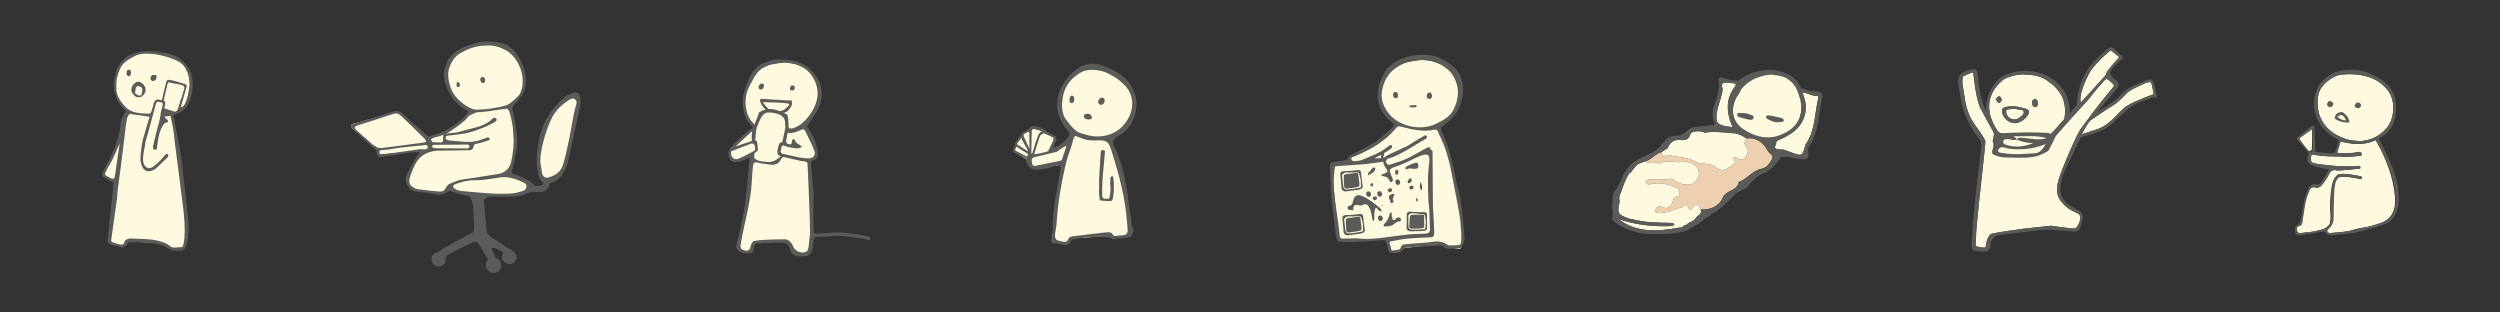 <?xml version="1.0" encoding="utf-8"?>
<!-- Generator: Adobe Illustrator 15.1.0, SVG Export Plug-In . SVG Version: 6.00 Build 0)  -->
<!DOCTYPE svg PUBLIC "-//W3C//DTD SVG 1.1//EN" "http://www.w3.org/Graphics/SVG/1.1/DTD/svg11.dtd">
<svg version="1.1" id="Layer_1" xmlns="http://www.w3.org/2000/svg" xmlns:xlink="http://www.w3.org/1999/xlink" x="0px" y="0px"
	 width="1200px" height="150px" viewBox="0 0 1200 150" enable-background="new 0 0 1200 150" xml:space="preserve">
<rect x="0" y="0" width="1200" height="150" fill="#333333" stroke="none"/>
<g>
	<path fill-rule="evenodd" clip-rule="evenodd" fill="#FEF9DF" d="M88.127,30.445l-9.867-4.706l-9.894-0.287l-7.414,2.37
		l-2.075,2.19l-1.214,1.632l-2.02,6.362l-0.154,5.331c0,0,1.077,6.492,4.769,8.391c3.694,1.9,0.979,2.696,0.979,2.696L57.2,67.731
		l-4.173,8.798l-3.543,7.15l6.141,3.93l-2.923,28.941l6.208,1.561l2.149-2.332l17.23,0.971l5.169,2.846l3.585,0.105l1.729-2.105
		l1.006-8.904L86.027,74.15l-3.601-19.61l5.245-2.601l2.229-2.103l1.744-5.535l0.172-5.998"/>
	<path fill-rule="evenodd" clip-rule="evenodd" fill="#5B5C5A" d="M64.001,45.311c-1.912-2.046-0.709-4.126,0.661-5.389
		c1.556-1.431,3.467-0.479,4.603,1.215c1.258,1.878,0.521,4.167-1.576,5.431c0.029-0.275,0.059-0.549,0.087-0.823
		c0.458-1.65,1.308-3.822-0.94-4.351c-2.132-0.501-1.637,1.921-2.054,3.207C64.52,44.838,64.26,45.073,64.001,45.311"/>
	<path fill-rule="evenodd" clip-rule="evenodd" fill="#5B5C5A" d="M74.922,38.15c-0.703,0.457-1.448,1.268-2.269,0.425
		c-0.832-0.856-0.414-1.76,0.347-2.513c0.71-0.143,1.416-0.222,2.084,0.167c-0.037,0.133,0.006,0.229,0.13,0.289
		C75.118,37.062,75.019,37.606,74.922,38.15"/>
	<path fill-rule="evenodd" clip-rule="evenodd" fill="#5B5C5A" d="M67.776,45.744c-0.027,0.274-0.058,0.548-0.086,0.823
		c-1.474,0.295-2.781,0.106-3.689-1.256c0.259-0.237,0.519-0.473,0.78-0.71C65.606,45.438,66.478,46.147,67.776,45.744"/>
	<path fill-rule="evenodd" clip-rule="evenodd" fill="#5B5C5A" d="M61.867,33.452c-1.233-0.048-1.002,1.208-1.133,2.021
		c-0.004,0.028-0.002,0.059-0.005,0.09c0.276,0.831,0.901,1.031,0.901,1.031l-0.011,0.122c0.572-0.081,0.971-0.482,1.226-1.156
		C62.747,34.735,63.111,33.5,61.867,33.452"/>
	<path fill="#5B5C5A" d="M90.549,107.701c-0.643-8.256-2.649-23.549-3.11-28.49c-0.593-6.34-4.177-23.569-4.177-23.569
		c0.09-0.351,0.389-0.611,0.889-0.769c6.518-2.036,7.746-7.399,8.309-13.191c0.217-2.237-0.23-4.385-0.771-6.527
		c-0.168-0.372-0.334-0.745-0.502-1.119c-0.043-0.096-0.088-0.192-0.131-0.29c-0.637-1.347-3.755-7.052-11.367-8.381
		c-8.648-1.509-12.6-1.034-17.286,0.999c-2.464,1.069-4.643,3.746-6.154,6.436c-0.104,0.27-2.224,5.872-1.482,10.335
		c0.505,2.125,1.202,4.297,1.744,5.372c0.797,1.348,1.772,2.664,2.96,3.928c0.399,0.426,0.74,0.839,0.841,1.266
		c-0.715,0.869-1.406,2.286-1.606,2.712c-0.011,0.023-0.021,0.045-0.031,0.067c-0.017,0.035-0.027,0.059-0.027,0.059l0.003,0
		c-0.373,0.875-0.505,1.839-0.658,2.801c-0.326,2.052-0.723,4.078-1.212,6.066l-1.214,4.214c-0.021,0.062-0.042,0.126-0.064,0.187
		c-0.212,0.476-1.659,3.732-3.127,7.032c-0.122,0.213-0.262,0.42-0.388,0.633l0.015,0.004c0,0-2.566,4.508-2.799,5.75l-0.02-0.012
		c0,0-0.382,1.113,0.147,1.506c0.531,0.391,4.221,2.498,4.221,2.498s0.546,0.186,1.083,0.285l-0.051,0.439
		c0.01,0.076-0.009,0.123-0.012,0.133l-0.066,0.592c-0.419,3.814-2.771,25.285-2.791,25.967c-0.021,0.748-0.377,1.629,0.353,2.219
		c0.728,0.59,6.583,1.98,6.583,1.98c0.99-0.061,2.278-1.311,2.715-2.031c0.438-0.727,1.097-0.512,1.097-0.512l1.529,0.045
		c0.269-0.055,0.552-0.086,0.862-0.068c3.312,0.189,6.643,0.066,9.92,0.703c0.662,0.129,1.307,0.248,1.938,0.402h0.002
		c0,0,0.002,0.002,0.004,0.002c1.078,0.264,2.113,0.629,3.107,1.342c0,0,0.003,0.002,0.004,0.002
		c0.466,0.303,3.004,1.547,3.004,1.547s1.006,0.047,2.226,0.104c0.751-0.01,1.504-0.031,2.226,0.025
		c1.564-0.412,2.43-3.291,2.436-3.311C90.588,113.326,90.549,107.768,90.549,107.701 M85.053,53.073
		c-0.393,0.655-0.934,0.597-0.934,0.597l-5.246-1.652c0,0,0.146-0.704,0.391-1.948c0.244-1.243-0.249-1.507-0.249-1.507
		l-0.448-0.321c0,0,1.611-6.773,1.855-7.976c0.244-1.202,1.184-0.599,1.184-0.599l5.699,1.154c0.96,0.305,1.416,1.024,1.114,1.824
		c-0.117,0.455-0.13,0.556-0.169,0.648c-0.595,1.359-0.772,3.358-1.492,4.455C86.393,49.032,85.374,52.54,85.053,53.073
		 M79.546,54.671l-0.31,0.276c0.072-0.094,0.155-0.182,0.258-0.25C79.511,54.686,79.529,54.682,79.546,54.671 M86.276,40.413
		l0.186,0.029l0.003,0.043L86.276,40.413z M56.718,46.387l0.015,0.004c-1.121-2.12-0.942-4.763-0.804-7.271
		c-0.008-0.452,0.055-1.021,0.235-1.767c1.231-5.091,2.852-6.474,2.852-6.474v0.008c0.213-0.255,0.442-0.514,0.706-0.78
		c0.003-0.003,0.004-0.006,0.006-0.008c1.442-1.425,4.961-3.206,6.245-3.832c0.235-0.05,0.469-0.103,0.706-0.154
		c0.002-0.001,0.002-0.001,0.003-0.002c0.004,0,0.008-0.001,0.012,0c0.161-0.037,0.32-0.071,0.482-0.106
		c0.015-0.002,0.03-0.002,0.044-0.002c4.868-0.95,13.281,0.77,18.259,3.405c5.162,2.735,5.289,9.034,5.289,9.034l-0.008-0.005
		c0.182,0.911,0.291,1.91,0.182,2.677c-0.156,1.121-0.555,4.777-1.564,7.442c-0.352,0.927-0.812,1.675-1.266,2.27l-0.187,0.227
		c0.016-0.011,0.022-0.02,0.036-0.031c-0.078,0.097-0.153,0.179-0.229,0.267l0.192-0.236c-0.2,0.141-0.565,0.303-1.194,0.443
		c0.701-2.424,2.475-8.567,2.771-9.604c0.371-1.295-0.625-1.511-0.625-1.511s-4.666-1.464-5.619-1.699
		c-0.25-0.063-0.461-0.094-0.643-0.104l-1.557-0.253c0,0-0.955-0.061-1.23,0.804c-0.244,0.765-1.775,7.494-2.117,9
		c-0.615-0.146-1.404-0.324-1.885-0.405c-0.86-0.143-1.691,1.009-1.708,1.033c-0.203,0.389-0.355,0.838-0.459,1.35
		c-0.099,0.504-0.204,1.017-0.38,1.503l0.003,0.001l-0.737,2.232c0,0-0.271,0.578-0.979,0.742c-0.877-0.009-2.163-0.061-4.003-0.213
		c-0.021-0.003-0.043-0.006-0.065-0.006c-4.219-0.361-6.392-2.188-6.54-2.314C59.213,50.413,57.212,47.855,56.718,46.387
		 M53.806,85.799l-0.363-0.184c-0.031,0.004-0.058-0.004-0.088-0.004c-0.24-0.105-0.49-0.227-0.729-0.35
		c-0.036-0.035-0.074-0.066-0.108-0.107l-1.17-0.586l-0.706-0.439c-0.365-0.568-0.094-1.209-0.094-1.209l1.705-3.324
		c0.08-0.1,0.162-0.199,0.234-0.289c0.51-0.611,1.903-3.573,3.086-6.187l0.003-0.007l0-0.004c1.021-2.251,1.882-4.246,1.882-4.246
		s-1.894,12.81-2.377,16.07C55.08,84.938,54.789,86.164,53.806,85.799 M88.264,116.15c-0.343,1.908-0.441,2.438-1.193,2.482
		c-0.752,0.047-3.424,0.193-3.424,0.193s-1.68,0.129-2.629-1.252c-5.451-3.162-11.427-2.723-17.309-3.057
		c-0.404-0.021-0.808-0.055-1.208-0.082h0c0,0-2.331,0.4-2.521,1.146c-0.118,0.463-0.438,1.244-0.939,1.66
		c-0.007,0.004-0.013,0.01-0.019,0.014c-0.088,0.07-0.18,0.125-0.277,0.17c-0.232,0.059-0.651,0.012-1.149-0.09
		c-0.33-0.102-0.73-0.203-1.144-0.293c-0.01-0.002-0.02-0.002-0.03-0.004c-1.336-0.383-2.707-0.896-2.707-0.896
		c-0.46-0.436-0.313-1.119-0.224-1.746c0.962-6.859,1.913-13.725,2.873-20.586c-0.044-0.176-0.074-0.338-0.074-0.471
		c-0.001-0.996,1.729-13.539,1.729-13.539s1.918-15.909,2.402-19.647c0.198-1.543,0.446-2.783,0.668-3.728
		c0.944-1.911,1.393-1.845,1.393-1.845l0-0.002l1.238,0.346c2.039,0.242,6.405,0.777,7.036,0.986
		c1.17-0.049,0.987,0.446,0.987,0.446s-2.064,6.568-3.047,10.209c-0.981,3.64-1.407,9.67-1.262,10.467
		c0.143,0.797,0.503,3.637,2.364,4.779c1.86,1.143,4.473-0.496,4.686-0.615c0.21-0.119,5.698-5.336,6.089-5.868
		s0.322-1.074-0.166-1.463c-0.201-0.16-0.439-0.076-0.651,0.074l-0.558,0.574l-0.002,0.002l-0.215,0.221
		c-1.146,1.252-2.168,2.583-3.451,3.633c-1.496,1.227-3.043,3.029-4.934,2.098c-1.904-0.938-2.11-3.346-1.885-5.374
		c0.194-1.773,0.499-3.517,0.877-5.243c0.001,0,0-0.002,0-0.004c0.039-1.829,1.647-6.676,1.647-6.676
		c1.004-3.73,3.288-12.2,3.59-13.228c0.393-1.325,1.015-1.13,1.015-1.13l0.772,0.147c0.197-0.008,0.412,0.012,0.672,0.105
		c0.027,0.011,0.044,0.026,0.072,0.038l0.039,0.006l-0.003,0.011c1.342,0.569,0.592,1.706,0.342,2.656
		c-0.019,0.111-0.037,0.223-0.057,0.334c-0.001,0.004-0.729,2.304-0.622,3.309c-0.68,4.143-2.166,8.1-2.984,12.21
		c-0.156,0.785-0.388,1.554-0.534,2.34c-0.151,0.812-0.252,1.784,0.81,1.924c0.437,0.059,0.679-0.157,0.837-0.464
		c-0.001-0.001,0-0.002,0-0.003c0.072-0.141,0.127-0.303,0.174-0.465c0.197-0.885,0.263-2.858,0.881-5.683
		c0.768-3.521,2.383-6.016,3.143-6.286c0.758-0.27,1.275-0.479,1.277-0.479c0.115-0.938-0.706-1.353-1.348-1.951
		c-0.189-0.178-0.295-0.399-0.333-0.631c0.563-0.045,1.312-0.112,2.056-0.205l0.739-0.207c0,0,1.808,7.695,1.829,10.023
		c-0.001,0.002-0.001,0.005,0,0.008c0.101,0.936,0.203,1.87,0.301,2.804c0.004,0.029,2.8,21.247,3.99,31.194
		c0.035,0.266,0.059,0.512,0.087,0.77c0.026,0.23,0.054,0.461,0.079,0.691C89.036,109.967,88.59,114.342,88.264,116.15"/>
</g>
<g>
	<polyline fill-rule="evenodd" clip-rule="evenodd" fill="#FEF9DF" points="215.425,28.585 214.141,38.151 215.911,43.448 
		217.389,46.827 222.632,51.895 226.141,53.095 225.143,55.327 221.107,59.185 214.308,63.181 205.074,66.4 191.059,54.314 
		187.692,54.417 168.818,59.604 168.717,61.347 181.279,71.893 181.11,74.188 202.917,72.391 199.667,76.812 195.818,84.703 
		195.577,87.742 196.948,89.939 200.169,91.533 211.609,92.738 215.625,89.754 217.337,91.172 221.751,92.533 226.367,94.197 
		246.494,93.582 254.411,90.939 261.107,89.719 263.781,86.16 268.502,84.164 271.67,77.525 277.833,48.093 277.301,45.938 
		274.279,45.894 267.78,50.375 262.896,57.147 259.699,64.343 259.029,71.391 258.27,77.453 258.801,80.699 259.777,85.115 
		261.672,87.424 260.718,89.139 255.035,89.713 251.846,86.945 244.589,83.297 247.075,71.978 246.184,58.861 244.153,50.473 
		249.526,45.599 251.524,40.497 250.881,33.41 249.067,30.043 245.405,25.096 240.205,21.162 232.83,20.361 227.208,21.387 
		220.746,24.554 	"/>
	<path fill="#5B5C5A" d="M232.305,39.759c0.719-0.559,0.665-1.352,0.382-2.123c-0.244-0.665-0.828-0.865-1.458-0.565
		c-0.987,0.474-0.785,1.265-0.404,2.03C231.111,39.674,231.508,40.1,232.305,39.759"/>
	<path fill="#5B5C5A" d="M220.73,41.194c0.221-0.88-0.32-1.465-0.979-1.95c-0.96,0.647-0.55,1.553-0.453,2.4
		C219.856,41.739,220.524,42.019,220.73,41.194"/>
	<path fill="#5B5C5A" d="M272.79,45.52c-0.405,0.216-0.804,0.443-1.198,0.681c0,0-6.3,4.601-10.183,12.574
		c-3.88,7.974-3.989,18.692-3.636,20.845h0.001c0.215,1.248,0.419,2.498,0.581,3.752c0.078,0.6,0.408,1.301,0.523,1.936h0.006
		c0,0,1.134,2.113,1.883,2.264c0,0-0.016,1.369-0.948,1.574c-0.934,0.203-3.086,0.119-3.086,0.119s-1.644-1.92-2.913-2.602
		c-2.225-1.174-4.45-2.27-6.867-2.98c-0.241-0.072-0.443-0.162-0.622-0.268c0,0-0.003,0.004-0.002,0.002
		c-0.04-0.02-0.084-0.043-0.135-0.076c0,0-0.001-0.002-0.003-0.002c-0.336-0.213-0.847-0.688-0.46-1.293
		c-0.001,0,0.001-0.004,0.002-0.006c0.033-0.111,0.081-0.23,0.142-0.354c0.448-1.395,1.125-5.926,2.158-10.136
		c0-0.001,0-0.001,0.001-0.001c0.023-0.567,0.046-1.136,0.07-1.706l0.001,0.002c0.145-0.748,0.173-1.766,0.125-2.933
		c0-0.03,0-0.061,0.002-0.092c-0.004-0.073-0.008-0.145-0.011-0.218c-0.002-0.003-0.003-0.008-0.006-0.011
		c-0.021-0.382-0.053-0.783-0.088-1.189c-0.047-0.524-0.101-1.057-0.161-1.591c-0.032-0.265-0.061-0.525-0.097-0.792
		c0.001-0.001,0-0.002,0-0.003c-0.014-0.122-0.03-0.241-0.046-0.362c-0.001-0.004-0.002-0.006-0.004-0.01
		c-0.146-1.099-0.319-2.211-0.499-3.284c0.002-0.023,0.006-0.047,0.009-0.072c-0.568-3.483-1.176-6.258-1.176-6.258
		c-0.036-0.081-0.077-0.158-0.11-0.238c-0.055-0.25-0.089-0.408-0.1-0.459c-0.039-0.843,0.619-1.87,0.619-1.87
		c0.999-0.656,2.701-2.932,4.001-4.804c2.762-3.612,1.66-9.867,1.489-10.747c-2.019-9.073-7.585-12.562-7.585-12.562l0.002,0.003
		c-2.156-1.628-5.513-2.181-8.444-2.313c-0.269-0.069-0.544-0.074-0.82-0.1c-1.724-0.164-3.385-0.015-5.015,0.304
		c-0.076,0.009-0.12,0.014-0.12,0.014s-0.007,0.007-0.017,0.013c-2.024,0.411-3.997,1.086-5.962,1.822
		c-4.269,1.598-7.987,3.957-9.76,8.321c-0.306,0.753-0.59,1.523-0.813,2.304l-0.004-0.006c0,0-0.085,0.253-0.18,0.692
		c-0.007,0.03-0.014,0.061-0.02,0.094c-0.049,0.229-0.098,0.501-0.14,0.815c-0.013,0.104-0.025,0.209-0.034,0.312
		c-0.12,1.086-0.128,2.553,0.249,4.181l-0.006,0.001c0,0,0.062,0.224,0.175,0.584c0.107,0.378,0.232,0.759,0.386,1.148
		c0.872,2.46,2.743,6.91,5.498,9.086l-0.006-0.01c0.763,0.758,1.485,1.343,2.156,1.794c0.771,0.688,1.525,1.226,2.225,1.55
		l0.955,0.44c0,0,0.17,0.153-0.136,0.559c-0.171,0.229-0.712,1.057-1.906,2.258c-0.488,0.684-1.131,1.202-1.83,1.665
		c-0.636,0.528-1.365,1.089-2.21,1.68c-4.18,2.918-6.589,4.062-7.897,4.408c-1.304,0.342-5.229,1.558-5.229,1.558
		s-11.197-9.905-12.845-11.441l-0.001,0c-0.115-0.109-0.187-0.179-0.2-0.197c-0.192-0.266-1.934-1.093-4.083-0.29
		c-2.15,0.805-19.15,5.918-19.15,5.918s-1.429,0.896-0.373,1.959c0.756,0.758,6.021,5.632,8.973,8.356
		c0.018,0.013,2.563,1.903,2.696,2.208c0.133,0.306,0.723,2.275,0.723,2.275s0.316,0.942,0.952,1.039
		c0.59,0.087,14.202-1.977,16.241-2.289c0.012-0.002,0.024-0.005,0.035-0.005c0.005-0.001,0.012-0.001,0.018-0.001
		c0.135-0.023,0.211-0.034,0.211-0.034l-0.018,0.009c0.273-0.036,0.542-0.043,0.776,0.032l1.595,0.067c0,0,0.544,0.172-0.577,1.344
		c-1.12,1.171-5.48,9.764-5.48,9.764s-0.711,1.736,0.078,3.922c0.676,1.875,2.143,2.998,3.167,3.434
		c1.776,0.619,3.718,0.746,5.587,0.865c3.777,0.246,7.777,2.381,11.403-0.748c0.279-0.242,1.157,0.07,1.689,0.291
		c2.776,1.135,5.72,1.619,8.607,2.32c0.51,0.998,1.427,2.992,1.53,4.641c0.144,2.299,0.403,10.85,0.403,10.85s0.058,0.541-0.6,1.758
		c-0.001,0-2.249,1.178-5.107,2.717c-1.03,0.451-2.002,1.016-2.96,1.609c-3.853,2.115-7.828,4.387-8.77,5.252
		c-0.426,0.002-0.847,0.086-1.214,0.309c-1.025,0.619-1.457,1.297-1.742,2.441c-0.154,0.623,0.043,1.512,0.328,2.068
		c0.543,1.049,1.435,1.73,2.597,1.957c0.917,0.18,1.843-0.092,2.593-0.623c0.748-0.531,1.095-1.361,1.274-2.227
		c0.091-0.449,0.062-0.891-0.059-1.307c0,0,0.213-0.664,0.297-0.836c0.038-0.082,0.758-0.533,1.634-1.047
		c0.253-0.162,0.52-0.314,0.793-0.453c0.777-0.441,1.557-0.855,2.023-1.061c1.184-0.52,8.251-4.062,8.251-4.062
		s1.751-0.787,2.546,0.365c0.079,0.115,0.198,0.293,0.333,0.5c0.208,0.244,0.404,0.525,0.578,0.869
		c0.037,0.072,0.079,0.145,0.117,0.215c1.434,2.26,3.68,5.92,3.703,6.168c0.029,0.316-0.598,1.066-0.647,1.125
		c-0.46,1.029-0.515,2.23,0.041,3.268c0.973,1.818,2.933,2.652,4.893,1.902c1.938-0.742,2.808-3.182,1.798-4.982
		c-0.49-0.873-1.253-1.602-2.137-2.006c-0.014-0.018-0.021-0.037-0.034-0.053l0.005,0.016c0,0-0.021-0.039-0.049-0.092
		c-0.19-0.268-0.346-0.559-0.475-0.861c-0.444-0.818-1.05-1.957-1.352-2.635c-0.121-0.168-0.188-0.344-0.182-0.514
		c0.001-0.016-0.004-0.035-0.003-0.043h0.002c0.017-0.137,0.084-0.26,0.227-0.369c0.402-0.305,0.804-0.35,1.196-0.26l-0.005-0.01
		c0,0,0.017,0.008,0.033,0.018c0.299,0.076,0.592,0.229,0.875,0.424c1.196,0.582,3.162,1.547,3.241,1.623
		c0.087,0.08-0.037,0.348-0.16,0.621c0.004,0.006,0.009,0.01,0.012,0.016c-0.476,0.848-0.562,1.932-0.234,2.873
		c0.127,0.363,0.33,0.678,0.572,0.959l0.946,0.768c0.047,0.029,0.094,0.059,0.145,0.082l0.738,0.293
		c0.47,0.135,0.958,0.203,1.435,0.154c1.432-0.143,2.918-1.42,2.898-2.951c-0.01-0.826-0.186-1.561-0.664-2.172
		c-0.351-0.531-1.687-1.654-1.687-1.654l0.009-0.014c-2.963-1.158-5.216-3.523-7.996-4.941c-1.714-0.873-2.96-1.934-3.81-3.184
		c-0.179-0.369-0.765-6.932-1.146-11.262c0.025-0.066,0.04-0.131,0.072-0.199c-0.098-0.66-0.181-1.234-0.246-1.754
		c-0.062-0.693-0.11-1.227-0.14-1.525c0-0.012,0.001-0.027,0-0.037c-0.157-1.641,1.139-2.24,1.529-2.383l-0.641,0.223
		c0.205-0.107,0.448-0.193,0.742-0.26c-0.01,0.004-0.042,0.016-0.101,0.037l0.103-0.035c0.854-0.188,2.091-0.225,3.864-0.27
		c5.571-0.143,11.315,0.992,16.518-2.191c0.579-0.354,1.571-0.021,2.371-0.033c2.871-0.035,6.026,0.518,6.958-3.463
		c0.149-0.641,0.784-0.887,1.371-1.07c2.918-0.91,4.513-3.201,5.947-5.674c0.407-0.701,0.733-1.432,1.023-2.17
		c1.232-3.762,6.687-29.908,6.718-30.056c0.004-0.221,0.01-0.441,0.015-0.662C278.816,44.399,277.005,43.291,272.79,45.52
		 M217.707,44.937c-2.118-3.439-3.192-8.837-2.188-11.936c0.825-2.549,2.101-4.864,3.92-6.408l-0.025,0.002
		c0,0,0.063-0.047,0.15-0.109c0.356-0.292,0.725-0.564,1.122-0.792l0.029,0.027c2.189-1.362,6.913-3.851,12.249-3.843
		c0.066,0,0.125,0.004,0.189,0.004c4.087-0.387,7.447,1.096,8.868,1.88l0-0.001c0,0,4.745,1.67,7.509,8.465
		c2.767,6.793,0.64,12.226-0.255,13.299c-0.896,1.073-3.801,4.254-6.618,5.145c-2.781,0.88-12.709,2.585-15.582,1.726
		c-0.007-0.002-0.011-0.003-0.015-0.004c-0.032-0.01-0.075-0.016-0.104-0.026c-0.042-0.016-0.09-0.034-0.133-0.051
		c-0.076-0.025-0.151-0.05-0.225-0.083C223.859,51.167,219.736,48.231,217.707,44.937 M206.908,66.943l-0.007-0.016l0.005,0
		c0.086-0.405,0.989-0.83,2.744-1.196c0.018-0.003,0.033-0.007,0.051-0.01c0.016-0.003,0.027-0.007,0.042-0.01
		c0.708-0.145,1.854-0.54,3.144-1.042c-0.125,0.274-0.201,0.662-0.188,1.22c-0.065,0.445,0.016,1.163,0.016,1.163
		c0.021,0.23-0.007,0.414-0.064,0.567c-0.001,0.004,0,0.01,0,0.012c-0.063,0.582-0.78,0.773-0.78,0.773l-4.412-0.208l-0.294-0.671
		c-0.048-0.033-0.095-0.052-0.142-0.088c0.024-0.028,0.047-0.052,0.071-0.076l-0.032-0.071
		C206.936,67.18,206.889,67.062,206.908,66.943 M209.42,69.501c4.486-0.021,8.973-0.052,13.461-0.087
		c0.788-0.006,1.761-0.328,2.256,0.403c0.518,0.765-0.116,1.06-0.607,1.433l0,0l-15.204-0.09c-0.793-0.085-1.638-0.073-2.045-0.854
		C207.795,69.259,208.639,69.508,209.42,69.501 M180.205,70.182c-0.719-0.325-1.415-0.798-2.09-1.454
		c-0.672-0.656-1.367-1.289-2.068-1.914c-2.376-2.021-4.736-4.11-4.736-4.11s-0.353-0.282-0.628-0.619
		c-0.001-0.001-0.003-0.001-0.003-0.002c-0.001-0.002-0.002-0.003-0.003-0.004c-0.104-0.126-0.189-0.259-0.247-0.39
		c-0.113-0.217-0.166-0.397-0.183-0.545c0.003-0.007,0.293-0.612,1.033-0.846l7.806-2.458l9.919-3.23l0.824-0.269
		c0.556-0.025,1.398,0.164,2.55,1.025c2.693,2.598,11.663,11.462,11.663,11.462s0.812,1.235,0.13,1.445
		c-0.644,0.194-18.967,2.536-21.032,2.799c-0.781,0.023-1.533-0.044-1.997-0.304c-0.263-0.14-0.555-0.318-0.893-0.553
		C180.237,70.206,180.218,70.192,180.205,70.182 M183.189,74.216c-0.619-0.001-0.923-0.505-0.923-0.505l-0.088-0.79
		c-0.014-0.125,0.001-0.228,0.026-0.319c0,0,0-0.002,0.001-0.004c0.139-0.492,0.729-0.572,0.729-0.572l1.528-0.06
		c2.93-0.204,5.853-0.916,8.829-1.234c3.278-0.35,6.562-0.667,9.842-1.015c0.896-0.094,2.063-0.407,2.202,0.804
		c0.112,0.954-1.088,1.212-1.809,1.151c-0.676-0.058-1.348-0.08-2.016-0.082C200.576,71.678,183.797,74.22,183.189,74.216
		 M215.438,88.426c-1.266,0.689-1.643,3.105-3.339,3.438c-0.66,0.131-2.615-0.012-4.763-0.232c-0.317-0.012-0.632-0.045-0.946-0.1
		c-3.117-0.344-6.297-0.793-6.297-0.793s-0.012-0.01-0.03-0.02c-0.905-0.166-1.729-0.762-2.517-1.426
		c-0.717-0.605-1.021-1.26-1.075-1.943c-0.004-0.008-0.012-0.018-0.014-0.027c-0.465-1.297,2.131-7.006,2.131-7.006h0.012
		c2.082-4.908,5.413-7.365,10.88-7.976l16.118-0.231l-0.003-0.002c0.822-0.046,1.477-0.441,1.686-1.708
		c0.134-0.817,0.566-1.185,1.101-1.34l-0.002-0.002c0,0-0.546-0.126,0.187-0.043c0.001,0,0.002-0.001,0.003-0.001
		c0.17-0.033,0.348-0.053,0.528-0.057c1.476-0.276,5.122-1.469,5.654-1.702c0.62-0.271,0.255-0.641,0.122-0.946
		c-0.134-0.303-0.695-0.368-0.697-0.369c-1.196,0.41-2.396,0.819-3.597,1.232c-4.888,1.834-9.842,0.534-14.771,0.286
		c-0.938-0.048-1.974-0.394-1.886-1.498c0.021-0.292,0.135-0.479,0.293-0.609l0.736-0.262c0.297-0.035,0.617-0.038,0.901-0.07
		c1.354-0.155,2.708-0.324,4.061-0.488c0.236-0.097,0.683-0.173,1.458-0.205c0.728-0.109,1.619-0.243,2.539-0.395
		c4.096-0.949,9.523-3.259,9.547-3.269c2.167-1.074,4.314-2.171,4.552-2.41c0.449-0.448,0.576-0.933,0.024-1.465
		c-0.533-0.517-1.289-0.074-1.337-0.044c-0.081,0.059-0.159,0.121-0.231,0.195c-2.992,2.978-6.859,3.957-10.726,4.931
		c-0.312,0.083-4.258,1.103-6.485,1.689l0.001-0.001l-5.069,0.582l-0.001-0.001c2.747-1.33,9.176-6.18,10.036-7.494
		c0.917-1.403,1.766-1.462,1.769-1.463c0.211-0.167,0.486-0.266,0.898-0.436c0.312-0.239,0.654-0.381,1.014-0.474
		c0.001,0,0.001,0,0.002-0.001c0.324-0.172,0.705-0.273,1.095-0.345c0.138-0.075,0.327-0.113,0.59-0.088
		c0.017,0.001,0.045,0,0.062,0.002c0.372-0.029,0.737-0.038,1.074-0.024c3.322-0.229,11.216-1.593,12.079-1.615
		c0.99-0.022,0.952,0.336,0.952,0.336l-0.007,0.001c0.218,0.142,0.389,0.364,0.521,0.603c0.015,0.008,0.032,0.01,0.049,0.02
		c0.249-0.223,0.498-0.445,0.748-0.667c-0.25,0.223-0.5,0.444-0.748,0.667c0.021,0.071,0.037,0.141,0.06,0.209
		c0.185,0.419,0.267,0.812,0.267,0.812l-0.025,0.005c2.374,7.75,2.5,15.606,0.71,23.51c-0.736,3.244-2.994,5.25-6.266,5.846
		l0.01,0.004c0,0-0.029,0.004-0.083,0.012c-0.115,0.02-0.236,0.037-0.355,0.053c-1.577,0.24-7.031,1.068-7.578,1.176
		c-0.004,0-0.007-0.002-0.012-0.002c-2.566,0.52-5.187,0.762-7.778,1.154l-2.9,0.516c-0.015,0.002-0.032,0.006-0.048,0.008
		C220.303,86.469,216.704,87.736,215.438,88.426 M250.973,91.664c-2,0.623-4.099,1.178-6.175,1.268
		c-7.827,0.342-15.607-0.547-23.386-1.27c-1.028-0.094-1.98-0.359-2.845-0.916c-0.505-0.322-1.124-0.623-1.046-1.342
		c0.075-0.715,0.75-0.869,1.404-1.158c2.862-0.961,5.927-1.844,9.037-1.756c4.18,0.121,8.168-0.803,12.244-1.344
		c4.02-0.535,7.875,0.873,11.442,2.645C253.37,88.648,252.928,91.055,250.973,91.664 M276.556,50.36
		c-1.626,5.191-2.082,10.613-3.25,15.889c-0.95,4.297-1.741,8.621-3.078,12.845c-1.068,3.379-3.514,4.943-6.453,5.961
		c-0.938,0.326-1.774,0.338-2.426-0.061c-0.016-0.01-0.035-0.006-0.05-0.02c-0.02-0.02-0.038-0.037-0.056-0.057
		c-0.531-0.377-0.932-1.041-1.125-2.104c-0.107-0.584-0.176-1.156-0.225-1.727c-0.11-0.646-0.242-1.424-0.404-2.373
		c-0.854-4.947,2.548-16.325,5.362-22.06c2.815-5.731,8.703-8.895,8.703-8.895l-0.001,0.001c0.732-0.472,1.54-0.665,2.397-0.153
		C277.008,48.244,276.833,49.475,276.556,50.36"/>
</g>
<g>
	<polyline fill-rule="evenodd" clip-rule="evenodd" fill="#FEF9DF" points="377.012,29.632 382.691,30.942 388.236,33.403 
		392.863,40.415 393.555,46.203 388.047,57.916 385.145,61.06 389.033,65.306 391.629,72.672 391.717,75.304 389.762,76.979 
		388.369,77.86 389.371,103.504 388.746,120.607 386.127,122.635 381.918,121.938 379.73,119.393 378.838,116.592 375.757,115.914 
		362.029,116.611 360.388,121.203 357.857,121.195 355.376,120.873 354.514,119.354 358.542,99.98 360.878,75.577 359.085,75.377 
		352.544,77.547 350.947,76.885 350.202,74.342 351.334,71.296 362.103,61.696 358.48,56.617 357.054,50.885 357.477,45.441 
		360.769,37.664 363.194,33.83 370.943,30.244 	"/>
	<path fill-rule="evenodd" clip-rule="evenodd" fill="#5B5C5A" d="M366.355,42.372c-1.372,1.246-2.037,0.663-2.325-0.898
		c0.62-0.748,1.076-1.823,2.384-1.197c0.117,0.291,0.234,0.586,0.352,0.879C366.628,41.56,366.493,41.965,366.355,42.372"/>
	<path fill-rule="evenodd" clip-rule="evenodd" fill="#5B5C5A" d="M381.502,42.429c-0.412,0.759-0.869,1.282-1.688,0.999
		c-0.709-0.246-0.729-0.859-0.531-1.462c0.248-0.745,0.729-1.173,1.566-0.882C381.578,41.338,381.551,41.927,381.502,42.429"/>
	<path fill="#5B5C5A" d="M365.294,47.422c0,0-0.725,0.303-0.435,1.168c0.192,0.57,0.621,1.894,1.583,2.889
		c0.604,0.69,1.75,1.94,2.144,2.007c0.285,0.047,0.872-0.209,1.369-0.465l0.599,0.432c0,0-0.051-0.334-0.271-0.608
		c0.29-0.16,0.501-0.289,0.501-0.289l-0.885,0.011c-0.091-0.033-0.188-0.056-0.305-0.058c-0.082-0.003-0.13-0.014-0.195-0.022
		l-0.448-0.195l-0.343-0.248l0.134,0.148c-0.047-0.048-0.096-0.103-0.147-0.157l0.014,0.009l-0.959-1.052
		c-0.725-0.826-1.425-1.713-1.392-2.012c4.113,0.331,8.277,0.026,12.353,0.798c0.865,0.255-0.861,1.792-2.24,2.885
		c-0.006,0.003-1.894,0.992-3.183,0.878c-1.291-0.113,1.382,1.103,1.382,1.103l0.44-0.483c0.21,0.02,0.516,0.029,0.957,0.015
		c2.236-0.065,3.779-2.854,4.092-3.759c0.312-0.907,0-2.135,0-2.135C379.051,48.305,365.294,47.422,365.294,47.422"/>
	<path fill-rule="evenodd" clip-rule="evenodd" fill="#5B5C5A" d="M381.818,29.332c-0.217-0.047-7.879-1.697-12.145-0.25
		c-4.324,1.468-7.27,3.3-9.108,6.573c-1.838,3.272-3.571,8.4-3.891,10.465c-0.108,0.708-0.211,1.672-0.297,2.632
		c0.223,4.398,1.54,8.128,2.341,9.266c0.316,0.448,0.723,0.961,1.117,1.442c0.018,0.013,0.038,0.027,0.055,0.038
		c0.075,0.102,0.148,0.196,0.221,0.293c0.631,0.752,1.173,1.354,1.173,1.354s-8.774,6.64-11.128,10.707
		c-0.001,0.001-0.009,0.007-0.009,0.007l0.005-0.001c-0.088,0.151-0.166,0.296-0.232,0.441c-0.06,0.117-0.114,0.237-0.155,0.362
		c-0.17,0.455-0.233,0.862-0.146,1.2c0.007,0.024,0.012,0.038,0.019,0.061c0.026,0.361,0.087,0.735,0.213,1.144
		c0.715,2.31,2.67,3.147,5.962,2.27c0.12-0.032,0.224-0.053,0.338-0.08l0.004-0.007l3.668-1.859c0,0-1.387,17.487-2.183,22.614
		c-0.299,1.939-0.798,4.547-1.319,7.1l-1.133,5.324c-0.412,1.848-0.739,3.217-0.854,3.551c-0.332,0.988-1.034,4.551-0.838,4.979
		c0.197,0.428,1.235,2.059,2.743,2.309c1.15,0.189,2.276,0.293,2.747,0.334h0.002c0.144,0.01,0.231,0.018,0.231,0.018
		s0.007-0.008,0.01-0.01c0.198-0.01,0.745-0.047,1.235-0.15c0.026-0.004,0.05-0.021,0.074-0.035c0.183-0.023,0.35-0.051,0.47-0.074
		c0.544-0.107,0.331-0.41,0.797-2.502c0.397-1.773,1.238-1.992,1.489-2.02c2.79-0.176,11.345-0.477,12.051-0.328
		c0.827,0.174,2.612,0.037,3.284,1.574c0.668,1.531,0.924,2.678,1.377,3.516c1.512,1.752,3.865,1.42,6.105,1.42
		c2.379-0.002,3.336-1.502,3.914-3.475c0.119-1.186,0.361-2.377,0.326-3.561c-0.055-1.779,0.977-2.365,2.436-2.309
		c4.493,0.182,8.954-0.998,13.468-0.184c3.34,0.607,6.809,0.428,10.045,1.674c0.645,0.248,1.221,0.137,1.395-0.621
		c0.189-0.826-0.377-0.936-1.035-1.049c-1.766-0.309-3.52-0.693-5.279-1.049c-0.588-0.084-1.174-0.166-1.76-0.25
		c-1.627-0.172-3.256-0.344-4.887-0.518c-1.307-0.033-2.615-0.072-3.922-0.107c-2.873,0.191-5.748,0.328-8.61,0.6
		c-1.5,0.141-1.711-0.824-1.723-1.834c-0.053-3.568-0.01-7.141-0.002-10.711c-0.012-0.627-0.021-1.252-0.037-1.877
		c0.008-0.203,0.012-0.402,0.018-0.602c0.025-1.381,0.053-2.762,0.082-4.145c-0.428-4.773-0.852-9.549-1.281-14.322
		c-0.072-0.773,0.094-1.5,0.904-1.686c2.803-0.641,2.387-2.778,2.316-4.772c-0.555-1.634-0.84-3.484-1.477-5.051
		c-0.004-0.015-0.008-0.026-0.012-0.042c-0.641-1.987-3.736-6.521-3.736-6.521c0.324-0.118,2.121-2.982,2.5-3.591
		c0.016-0.027,0.033-0.053,0.051-0.08c0.016-0.026,0.021-0.041,0.021-0.041l0.004,0.002c0.371-0.598,0.789-1.208,1.227-1.844
		c4.546-6.587,5.2-15.059-2.229-21.963C386.773,31.17,384.316,30.202,381.818,29.332 M361.065,62.917
		c-0.163,1.184-0.333,2.702-0.255,3.412c0.022,0.224,0.061,0.383,0.098,0.517l-0.001,0.013c0,0,0.048,0.435-0.115,0.807
		c-1.04,0.492-6.224,2.084-7.66,2.584C355.206,68.223,359.675,64.169,361.065,62.917 M353.729,76.41
		c-1.09,0.061-1.678-0.354-1.97-0.689l-0.019-0.035c-0.293-0.285-0.535-0.666-0.708-1.178c-0.049-0.143-0.075-0.272-0.097-0.396
		l-0.006-0.011c0,0-0.44-1.118,0.158-1.474c0.6-0.356,9.667-3.763,9.667-3.763s1.254-0.201,1.523,1.101
		c0.274,1.3,0.229,1.484,0.229,1.484s0.042,0.661-0.326,0.878C361.81,72.546,354.82,76.348,353.729,76.41 M364.384,77.215
		c-1.896-0.643-2.307-1.304-2.375-1.664c0.021-0.578,0.076-1.23,0.061-1.552c-0.031-0.634,0.16-0.431,0.16-0.431l0.83-0.725
		c0.045-0.072,0.103-0.134,0.189-0.162c0.406-0.138,0.569-0.901,0.569-0.901s-0.239-2.292-0.395-3.489
		c-0.097-0.785-0.965-1.016-0.965-1.016l0.323-2.491c-0.041-1.12,0.111-2.248,0.437-3.355l0.001-0.008h0.003
		c0.196-0.672,0.449-1.338,0.769-1.991c2.079-5.619,3.788-6.215,9.041-4.842c2.348,0.615,4.053,2.202,3.819,5.023
		c0.15,0.632,0.158,1.242,0.098,1.84l0.006-0.009c0,0-0.006,0.035-0.016,0.092c-0.061,0.51-0.17,1.012-0.311,1.508
		c-0.406,1.976-1.058,5.092-1.154,5.271c-0.142,0.259-0.606-0.314-1.219,0.393c-0.515,0.594-0.99,2.933-1.127,3.655l0.22,1.82
		c0.084,0.05,0.156,0.121,0.228,0.191l0.007-0.004c0,0,0.345,0.305,0.614,0.39c0.198,0.06,0.465,0.122,0.592,0.151
		c-0.02,0.053-0.043,0.103-0.07,0.153c-0.362,0.327-1.365,1.211-2.303,1.749c-0.944,0.542-1.884,0.779-2.367,0.867
		c-0.005,0-0.011,0.002-0.018,0.003c-0.102,0.019-0.192,0.032-0.247,0.037c-0.013,0.003-0.022-0.003-0.035-0.005
		c-0.902,0.116-1.838,0.047-2.789-0.109c-0.002,0-0.003,0.002-0.006,0.003c-0.262,0.093-1.44-0.134-2.568-0.391L364.384,77.215z
		 M387.568,78.36c0.133,0.724,1.482,31.765,1.207,34.062c-0.17,1.404-0.34,3.58-0.543,5.223c-0.018,0.674-0.133,1.328-0.33,1.879
		c-0.031,0.113-0.068,0.209-0.105,0.27v0.002c-0.223,0.508-0.523,0.9-0.891,1.084c-1.939,0.979-5.287-0.199-6.189-2.576
		c-0.695-1.824-1.742-2.775-2.963-3.289c-0.18-0.051-0.395-0.096-0.654-0.123c-1.076-0.105-14.122,0.059-15.608,1
		c-0.606,0.625-1.035,1.473-1.281,2.617c-0.377,1.775-1.515,2.146-3.194,1.594c-1.631-0.535-1.7-1.451-1.453-3.012
		c1.558-9.824,4.723-19.361,5.251-29.367c0.136-2.6,0.347-5.193,0.574-7.787c0.132-1.508,0.64-2.413,2.515-1.867
		c1.729,0.504,3.567,0.639,5.359,0.904c2.37,0.35,4.429-0.037,5.593-2.46c0.358-0.746,0.714-1.357,1.813-1.071
		c2.621,0.685,5.281,1.233,8.09,1.875c0,0,0.854-0.031,1.479,0.201C386.861,77.749,387.438,77.637,387.568,78.36 M386.59,63.022
		c1.408,3.001,2.938,5.953,4.182,9.021c0.955,2.364-0.217,3.981-2.854,3.96c-2.17-0.018-4.293-0.391-6.393-0.896
		c-1.32-0.293-4.676-1.044-5.966-1.317c-0.736-0.16-0.924-1.028-0.924-1.028c0.138-0.615,0.366-1.62,0.499-2.219
		c0.202-0.902,0.764-0.739,0.764-0.739l2.998,0.921c1.945,0.063,3.924,1.228,6.113-0.289c-0.943-0.665-1.6-1.289-2.379-1.629
		c-0.836-0.364-2-4.61-2.686,0.113c-0.074,0.501-0.82,0.446-1.324,0.312c-0.617-0.163-1.141-0.449-1.225-1.162
		c-0.027-0.254-0.031-0.522-0.023-0.789c0.246-1.067,0.51-2.448,0.691-3.451c0.127-0.082,0.27-0.119,0.441-0.075
		c1.178,0.304,3.148-0.281,3.148-0.281l-0.002,0.004c1.172-0.48,2.363-0.918,3.547-1.365
		C385.809,61.882,386.312,62.428,386.59,63.022 M391.662,40.239c1.954,5.516,0.117,10.705-3.256,15.272
		c-1.857,2.513-4.127,4.641-7.137,5.819c-0.479,0.189-0.863,0.296-1.172,0.337h-0.002l-0.008-0.001
		c-0.219,0.028-0.4,0.021-0.543-0.021l-0.803-0.033c0,0-0.363-0.578-0.316-3.094s-0.643-3.653-0.643-3.653v-0.002
		c-0.543-0.163-1.205-0.456-2.042-0.863c-3.768-1.837-7.567-2.564-11.376-0.06c0,0-0.601,1.819-0.999,2.8l0.006,0.005
		c0,0-0.033,0.073-0.084,0.188v0.001c-0.268,0.611-1.102,2.547-1.026,2.798c0.051,0.174-0.673-0.626-1.29-1.328
		c-0.352-0.203-0.632-0.61-0.833-0.959c-0.405-0.711-0.826-1.42-1.192-2.147c-0.022-0.059-0.232-0.638-0.46-1.553
		c-0.002-0.004-0.003-0.008-0.004-0.011c-0.001-0.007-0.003-0.014-0.005-0.022c-0.032-0.139-0.066-0.282-0.102-0.437
		c-0.419-1.737-0.54-3.357-0.491-4.773c0.001-0.004-0.001-0.008-0.002-0.011c0.001-0.001,0.001-0.001,0.001-0.002
		c0.115-3.332,1.117-5.542,1.117-5.542c0.825-2.153,2.201-4.1,3.18-6.196c0.475-0.641,0.95-1.284,1.423-1.924
		c0.408-0.509,0.83-0.997,1.367-1.321c2.366-2.149,5.783-2.708,7.188-2.847c2.341-0.535,4.764-0.655,7.284-0.299
		C385.477,31.216,389.697,34.684,391.662,40.239"/>
</g>
<g>
	<path fill="#FEF9DF" d="M544.264,44.728l-11.481-10.244l-10.651-2.351l-5.405,2.815l-3.32,3.065l-4.788,7.892l1.53,12.512
		l4.885,5.157l-1.549,3.599l-9.127,5.73l-0.432-0.837l2.282-5.004l-0.792-1.277l-3.239-2.294l-2.123-0.608l-4.219-1.191
		l-1.367,0.385l-0.483,1.062l-1.073,0.243l-1.859,1.167l-0.836,1.13l-0.947,0.773l-1.949,2.668l0.086,0.817l-0.662,1.852
		l-0.111,1.048l6.399,3.741l1.211,3.07l2.616,1.193l13.357-1.879l-1.52,8.559l-2.271,13.617l-1.024,11.99l0.429,2.574l5.508,1.779
		l1.463-1.301l1.527-1.641l18.93-1.443l0.905,1.328l8.084-1.26l-1.16-13.627l-5.059-22.455l-2.995-9.196l4.431-3.795
		c0,0,5.099-6.565,5.147-6.77c0.047-0.204,1.572-7.064,1.572-7.064"/>
	<path fill-rule="evenodd" clip-rule="evenodd" fill="#5B5C5A" d="M527.34,47.957c0.615-0.645,1.249-1.489,2.222-0.934
		c0.916,0.524,0.851,1.48,0.371,2.331c-0.42,0.744-1.096,1.254-1.949,0.854C527.016,49.751,526.937,48.887,527.34,47.957"/>
	<path fill-rule="evenodd" clip-rule="evenodd" fill="#5B5C5A" d="M513.47,47.112c0.312-0.766,0.583-1.473,1.31-1.165
		c1.202,0.505,0.895,1.659,0.72,2.58c-0.136,0.715-0.762,1.31-1.535,0.82C513.04,48.761,513.396,47.778,513.47,47.112"/>
	<path fill-rule="evenodd" clip-rule="evenodd" fill="#5B5C5A" d="M524.196,56.494c0,0-0.511-1.711-1.84-1.919
		c-1.08,0.108-2.267-0.033-2.057,1.544c0.137,1.021,2.132,1.461,3.041,1.153C523.825,57.106,524.081,56.834,524.196,56.494"/>
	<path fill-rule="evenodd" clip-rule="evenodd" fill="#5B5C5A" d="M534.265,94.768c0.404-2.367,0.44-4.734,0.341-7.105l-0.157-1.906
		c0,0-0.04-0.998-0.382-1.145c-0.063-0.006-0.107-0.021-0.183-0.02c-1.13,0.031-0.869,1.4-0.938,2.254
		c-0.123,1.48,0.159,2.969,0.07,4.455l0.004,0.02c0,0-0.005,0.061-0.016,0.162c-0.011,0.127-0.022,0.252-0.039,0.379
		c-0.097,0.928-0.3,2.768-0.431,3.164c-0.177,0.539-1.198,0.332-1.198,0.332l0.001-0.016c-0.207,0.068-0.447,0.107-0.767,0.092
		c-1.73-0.096-1.458-1.229-1.497-2.332c-0.228-6.35,0.739-12.625,1.166-18.933c0.062-0.925,0.572-1.957-0.698-2.151
		c-0.461-0.071-0.735,0.047-0.914,0.259c-0.471,0.45-0.617,8.296-0.905,11.009c-0.162,1.516-0.182,4.598-0.145,7.164l0,0
		c-0.245,1.006,0.219,5.279,0.33,5.535c0.111,0.258,1.463,0.389,1.463,0.389c1.118,0.121,3.262,0.174,3.804,0.113
		c0.343-0.039,0.609-0.326,0.799-0.619C534.094,95.531,534.195,95.168,534.265,94.768"/>
	<path fill="#5B5C5A" d="M486.277,71.676c0,0-0.363,0.544-0.002,1.007c0.362,0.463,6.484,3.506,6.484,3.506l-0.202,1.527
		c0.123,0.24,0.314,0.57,0.514,0.904c0.061,0.092,0.136,0.176,0.185,0.273c0.049,0.1,0.101,0.186,0.152,0.277
		c0.203,0.33,0.36,0.576,0.375,0.602c1.328,1.834,3.038,1.676,4.95,1.568c2.623-0.146,5.196-0.727,7.64-1.678
		c2.266-0.883,3.052-0.643,2.595,2.094c-1.558,9.318-3.87,18.543-3.646,28.109c0.012,0.479-0.065,0.904-0.216,1.289
		c0,0-0.896,3.75-0.104,5.697c1.05-0.191,2.107,0.105,3.22,0.314l-0.003,0.002c0,0,0.013,0,0.032,0.004
		c0.198,0.037,0.4,0.064,0.604,0.092c0.935,0.143,2.615,0.393,3.029,0.418c0.579,0.035,1.716-1.004,1.716-1.004l0.309-0.676
		l-0.004,0.002c0.062-0.094,0.117-0.188,0.147-0.264c0.225-0.574,0.646-0.713,0.646-0.713l6.03-1.01l-0.081,0.035
		c0.711-0.117,1.435-0.197,2.191-0.178c3.49,0.096,6.854-0.701,10.454,0.334c0.091,0.146,0.188,0.285,0.278,0.4
		c0.342,0.441,1.613,0.033,1.622,0.031c1.419-0.125,6.618-0.598,7.214-0.855c0.058-0.033,0.113-0.076,0.171-0.107
		c0.477-0.371,0.76-1.197,0.92-1.457c0.029-0.049,0.167-0.08,0.373-0.098l0.064-2.721c-0.805-0.447-0.836-1.531-0.927-3.982
		c-0.044-1.186-0.412-2.357-0.582-3.543c-1.526-10.633-2.627-21.387-7.411-31.218c-1.319-2.71-0.917-3.977,1.816-5.394
		c6.815-3.527,10.186-12.385,8.069-19.648c-2.325-7.977-8.56-11.552-15.635-14.141c-3.637-1.331-7.486-1.249-10.841,0.721
		c-9.531,5.594-16.063,19.427-5.725,30.695c0.422,0.46,0.811,0.845,0.674,1.556c-0.32,1.674-3.959,5.229-6.575,6.121l-0.003,0.005
		l-1.468,0.616c0,0,1.11-2.333,1.625-3.564c0.439-1.048-0.004-1.909-0.146-2.144c-0.016-0.023-0.03-0.047-0.047-0.07l-4.653-2.423
		l-0.045-0.414l0.001,0c-0.121-0.053-0.234-0.113-0.338-0.187c-2.287-1.604-4.37-2.037-6.444-1.659
		c-0.299,0.07-1.291,0.353-1.124,1.015l-3.13,1.642c0,0-0.24,0.245-0.441,0.578c-0.062,0.056-0.127,0.12-0.196,0.198
		c-0.001,0-0.004-0.009-0.004-0.009s-0.028,0.04-0.067,0.096c-0.462,0.55-0.983,1.418-0.983,1.418
		c-0.863,1.243-1.949,2.82-2.012,2.957c-0.104,0.228-0.275,1.076-0.12,1.427L486.277,71.676z M493.005,75.248l-5.569-2.951
		c0,0-0.338-0.315,0.031-0.971c0.366-0.657,0.409-0.913,0.409-0.913l5.327,3.346l0.329,0.333
		C493.532,74.091,493.055,74.79,493.005,75.248 M533.617,72.71c3.519,11.087,6.553,22.247,7.354,33.938h0.01l0.319,4.068
		c0,0-0.171,1.982-1.788,2.115s-4.163,0.393-4.163,0.393s-0.793,0.232-1.138-0.52c-0.344-0.752-0.901-1.234-2.319-1.24
		c-1.416-0.006-17.213,1.998-17.213,1.998s-1.41,0.182-1.632,0.768c-0.13,0.344-0.505,1.137-1.098,1.689
		c-0.399,0.365-2.456,0.014-4.184-0.502c-1.746-0.523-1.35-2.943-1.348-2.963c0.27-1.623,0.678-4.129,0.694-4.447
		c0-0.004,0.012-0.016,0.013-0.021c0.564-10.592,2.397-20.971,4.974-31.275c0.75-2.997,2.159-5.715,2.769-8.73
		c0.259-1.285,0.693-2.366,1.364-2.772c0.714,0.291,3.083,1.249,3.911,1.5c0.027,0.008,0.067,0.016,0.102,0.023
		c2.152,0.752,4.152,0.69,6.159,0.647C531.514,67.269,532.061,67.805,533.617,72.71 M520.724,32.415
		c-0.045,0.018-0.097,0.043-0.142,0.058c0.031,0.087,0.045,0.219,0.105,0.249c-0.061-0.03-0.074-0.162-0.108-0.248
		C520.626,32.458,520.677,32.433,520.724,32.415 M511.667,57.368c-2.722-3.644-1.978-9.569-1.057-12.687
		c0.042-0.151,0.089-0.297,0.138-0.444c0.009-0.022,0.016-0.049,0.023-0.071c0.982-2.935,2.719-6.092,7.615-9.148
		c4.897-3.057,11.834-0.468,11.834-0.468l-0.005,0.003c0.905,0.308,1.802,0.727,2.678,1.281c9.418,4.372,12.685,12.338,9.286,19.774
		c-3.564,7.799-10.772,10.405-17.104,9.802c-0.272,0.005-0.524-0.011-0.731-0.069l-0.017-0.004c-1.1-0.15-2.159-0.405-3.168-0.739
		c-1.295-0.296-2.573-0.634-3.456-1.111C516.05,62.594,514.546,61.222,511.667,57.368 M507.242,72.882
		c1.648-1.239,4.832-3.522,4.557-2.472c-0.17,0.653-0.572,1.852-0.956,2.955c-0.01,0.024-0.02,0.048-0.029,0.072
		c-0.473,1.439-0.958,2.895-1.06,3.116c-0.207,0.455-0.928,0.63-0.928,0.63s-11.475,2.37-12.255,2.472
		c-0.778,0.104-1.195-1.094-1.195-1.094l-0.046-0.633c-0.099-0.312-0.104-0.684-0.077-1.059v-0.004v-0.001
		c0.015-0.194,0.033-0.39,0.052-0.574c0.222-0.381,0.5-0.596,0.799-0.719l0.011-0.017l0.062-0.014
		c0.103-0.037,0.206-0.061,0.311-0.076L507.242,72.882z M501.109,64.025c0,0,3.578,1.494,4.379,1.997
		c0.19,0.119,0.256,0.283,0.252,0.459l0.004-0.003c0,0-0.001,0.009-0.002,0.011c-0.001,0.037-0.012,0.075-0.019,0.111
		c-0.051,0.284-0.195,1.021-0.432,1.46c-0.298,0.551-2.132,4.386-2.132,4.386l-0.948,0.461l-3.219,0.731l-2.586,0.4
		c0,0,2.3-7.606,2.792-8.687C499.692,64.272,501.109,64.025,501.109,64.025 M495.717,62.032c0.127-0.032,0.232-0.039,0.259-0.04
		l-0.001-0.01c0.05-0.015,0.108-0.022,0.166-0.031l0.003-0.002v0.001c1.326-0.201,4.347,1.174,4.347,1.174
		c-1.824-0.419-2.866,3.776-2.866,3.776l-0.462,1.16l-1.732,5.762l-0.417-0.19l0.226-10.79
		C495.251,62.246,495.714,62.034,495.717,62.032 M491.621,64.222c0.6-0.459,2.267-1.004,2.267-1.004l0.165,0.992
		c0.071,0.286,0.054,0.547-0.008,0.797l-0.001,0.014l0.134,6.504l-2.681-5.824C491.497,65.7,491.022,64.682,491.621,64.222
		 M490.374,66.051c-0.035,0.596,0.266,1.227,0.266,1.227l2.839,5.026l-0.209,0.208c-0.942-0.585-4.308-2.678-5.031-3.211
		c-0.059-0.075-0.062-0.198-0.029-0.352C488.23,68.919,489.723,66.88,490.374,66.051"/>
</g>
<g>
	<path fill-rule="evenodd" clip-rule="evenodd" fill="#FEF9DF" d="M690.678,29.688l5.566,2.589l3.603,4.407l1.047,4.696l0.329,6.378
		l-1.952,5.501l-6.394,6.722l-3.145,1.146l1.71,2.57l1.732,4.751l1.659,4.553l2.904,10.086l0.839,5.221l1.88,8.135l1.163,6.055
		l0.507,6.863l0.07,7.492l-1.373,2.652l-5.594-0.777l-2.094-0.635l-2.398-0.922l-17.048,1.959l-1.816,1.793l-3.685,0.344
		l-0.912-0.598l-1.399-5.742l-20.362,1.037l-2.494-0.488l-0.406-1.115l-1.558-15.039l-1.451-13.469l0.822-6.686l6.199-1.129
		c0,0,1.933-0.105,1.767-0.379c-0.166-0.271-0.23-1.978-0.23-1.978l4.607-2.013c0,0,12.252-7.327,12.415-7.519
		c0.163-0.192,5.839-5.788,5.839-5.788l-1.512-1.777l-5.381-5.089c0,0-1.497-6.085-1.525-6.452
		c-0.029-0.366,0.778-6.181,0.778-6.181l3.38-6.421c0,0,6.196-3.988,6.469-4.154c0.271-0.166,9.107-1.657,9.107-1.657"/>
	<path fill-rule="evenodd" clip-rule="evenodd" fill="#5B5C5A" d="M679.812,50.421c0.325,0.593-0.011,1.053-0.583,1.053
		c-1.035-0.001-2.314,0.509-2.922-0.82"/>
	<path fill-rule="evenodd" clip-rule="evenodd" fill="#5B5C5A" d="M684.899,46.595c-0.131-0.916-0.061-1.72,0.823-2.107
		c0.874-0.384,1.332,0.196,1.526,0.93c0.215,0.808,0.18,1.666-0.761,2.008C685.714,47.707,685.15,47.313,684.899,46.595"/>
	<path fill-rule="evenodd" clip-rule="evenodd" fill="#5B5C5A" d="M669.527,44.135c0.878-0.104,1.318,0.39,1.478,1.141
		c0.181,0.854,0.015,1.67-0.968,1.865c-0.664,0.132-1.106-0.387-1.281-1.011C668.522,45.292,668.624,44.544,669.527,44.135"/>
	<path fill-rule="evenodd" clip-rule="evenodd" fill="#5B5C5A" d="M662.635,100.076c-2.785-2.26-5.444-4.562-8.761-5.969
		c-2.351-0.996-3.692-0.363-4.391,2.268c-0.255,0.969-0.228,2.006-1.52,2.293c-0.742,0.166-1.359,0.631-1.044,1.506
		c0.311,0.863,1.236,0.467,1.864,0.672c1.498,0.494,0.61-0.697,0.769-1.176c0.852-2.566,2.984-0.469,4.307-1.17
		c2.306-1.221,3.071,0.281,3.78,1.961c0.59,1.396,0.825,2.873,1.073,4.521c0.031,0.211,0.068,0.439,0.101,0.656
		c0.344,0.818,0.836-0.131,0.849-0.158c0.005-0.221,0.008-0.439,0.006-0.656c-0.006-1.842-0.105-3.527,0.63-5.121
		c1.105,0.203,1.46,2.182,2.993,1.662C663.29,101.357,663.12,100.836,662.635,100.076"/>
	<path fill="#5B5C5A" d="M671.792,104.428c-0.572-0.084-1.055-0.072-1.269,0.082c-0.594,0.43-0.983,1.584-1.884,0.992
		c-0.424-0.279-0.353-1.266-0.572-1.908c-0.154-0.447,0.086-1.021-0.106-1.514c-0.06-0.092-0.393-0.518-0.884,0.508
		c-0.004,0.008-0.007,0.01-0.009,0.016c-0.439,1.953-1.252,3.662-2.695,4.977c-0.007,0.008-0.007,0.025-0.015,0.033
		c-0.359,0.346-0.166,0.982-0.159,1.006c1.787,0.193,3.703-0.018,4.735-0.912c1.071-0.928,1.885-1.473,2.825-1.447
		c0.002,0,0.001-0.004,0.003-0.004c0.207-0.002,0.626-0.092,0.726-0.715c0-0.01,0.002-0.021,0.002-0.033
		c0.004-0.035,0-0.068-0.002-0.104c0-0.045-0.006-0.086-0.01-0.129C672.373,104.777,671.792,104.428,671.792,104.428"/>
	<path fill-rule="evenodd" clip-rule="evenodd" fill="#5B5C5A" d="M680.671,78.68c0.29,1.023,0.296,2.012-0.797,2.297
		c-1.521,0.398-3.187-0.715-4.728,0.367c-0.213,0.148-0.635-0.443-0.564-0.863c0.106-0.648,5.015-2.758,5.549-2.396
		C680.365,78.242,680.523,78.512,680.671,78.68"/>
	<path fill-rule="evenodd" clip-rule="evenodd" fill="#5B5C5A" d="M669.392,93.283c-0.285,0.68-0.635,1.355-0.851,2.072
		c-0.212,0.701,1.121,1.848-0.422,2.109c-0.819,0.139-0.757-1.004-1.039-1.586c-0.451-0.936-0.814-1.936,0.541-2.473
		C668.139,93.201,668.679,92.811,669.392,93.283"/>
	<path fill-rule="evenodd" clip-rule="evenodd" fill="#5B5C5A" d="M656.556,84.248c0.276-1.08,0.271-1.529,0.426-1.592
		c1.188-0.49,1.248-2.338,2.804-2.297c0.144,0.002,0.435,0.498,0.388,0.701C659.785,82.707,658.458,83.275,656.556,84.248"/>
	<path fill-rule="evenodd" clip-rule="evenodd" fill="#5B5C5A" d="M661.665,91.859c0.803-0.227,1.386,0.064,1.631,0.822
		c0.229,0.707,0.121,1.404-0.7,1.684c-0.666,0.229-1.153-0.092-1.37-0.732C661.003,92.971,660.845,92.281,661.665,91.859"/>
	<path fill-rule="evenodd" clip-rule="evenodd" fill="#5B5C5A" d="M656.369,91.93c0.803-0.227,1.386,0.064,1.631,0.822
		c0.229,0.707,0.121,1.404-0.701,1.684c-0.666,0.229-1.153-0.092-1.369-0.732C655.707,93.041,655.549,92.352,656.369,91.93"/>
	<path fill-rule="evenodd" clip-rule="evenodd" fill="#5B5C5A" d="M662.012,103.518c0.803-0.227,1.386,0.064,1.631,0.822
		c0.229,0.707,0.121,1.402-0.699,1.684c-0.666,0.227-1.154-0.092-1.371-0.732C661.351,104.629,661.191,103.939,662.012,103.518"/>
	<path fill-rule="evenodd" clip-rule="evenodd" fill="#5B5C5A" d="M670.346,86.203c0.803-0.227,1.386,0.064,1.631,0.822
		c0.229,0.707,0.12,1.402-0.7,1.684c-0.666,0.227-1.154-0.092-1.371-0.732C669.684,87.314,669.525,86.625,670.346,86.203"/>
	<path fill-rule="evenodd" clip-rule="evenodd" fill="#5B5C5A" d="M667.527,92.172c-0.574,0.26-0.956-0.049-1.244-0.48
		c-0.363-0.543-0.135-0.951,0.429-1.139c0.553-0.186,1.194-0.459,1.451,0.416C668.334,91.553,667.979,91.895,667.527,92.172"/>
	<path fill-rule="evenodd" clip-rule="evenodd" fill="#5B5C5A" d="M660.283,96.066c-0.575,0.26-0.957-0.049-1.245-0.479
		c-0.363-0.545-0.135-0.953,0.429-1.141c0.554-0.186,1.195-0.459,1.451,0.416C661.089,95.447,660.733,95.789,660.283,96.066"/>
	<path fill-rule="evenodd" clip-rule="evenodd" fill="#5B5C5A" d="M677.832,90.914c-0.574,0.26-0.956-0.049-1.244-0.48
		c-0.363-0.543-0.136-0.951,0.429-1.139c0.553-0.186,1.193-0.459,1.452,0.416C678.64,90.295,678.282,90.637,677.832,90.914"/>
	<path fill-rule="evenodd" clip-rule="evenodd" fill="#5B5C5A" d="M675.737,87.596c-0.328-0.838,0.336-1.266,0.761-1.777
		c0.3-0.359,0.694-0.408,0.941,0.043c0.489,0.891,0.086,1.52-0.708,1.957C676.367,88.02,675.981,88.07,675.737,87.596"/>
	<path fill-rule="evenodd" clip-rule="evenodd" fill="#5B5C5A" d="M669.662,83.193c0.104-0.576-0.19-1.406,0.713-1.658
		c0.448-0.125,0.713,0.293,0.783,0.664c0.132,0.697,0.1,1.412-0.734,1.674C669.969,84.016,669.73,83.688,669.662,83.193"/>
	<path fill-rule="evenodd" clip-rule="evenodd" fill="#5B5C5A" d="M680.243,96.922c-0.901-0.729-0.259-1.268-0.429-2.16
		C680.788,95.686,680.601,96.242,680.243,96.922"/>
	<path fill-rule="evenodd" clip-rule="evenodd" fill="#5B5C5A" d="M682.293,91.498c-1.228-1.52-0.627-2.574-0.527-4.221
		C682.748,88.836,682.827,89.879,682.293,91.498"/>
	<path fill-rule="evenodd" clip-rule="evenodd" fill="#5B5C5A" d="M657.794,88.965c0.016-0.387-0.075-0.822,0.39-1.02
		c0.497-0.209,0.76,0.148,0.881,0.518c0.125,0.383,0.053,0.799-0.391,1.002C658.168,89.693,657.988,89.309,657.794,88.965"/>
	<path fill-rule="evenodd" clip-rule="evenodd" fill="#5B5C5A" d="M663.598,99.021c-0.146-0.082-0.293-0.164-0.438-0.248
		c0.112-0.133,0.217-0.275,0.347-0.389c0.021-0.018,0.229,0.104,0.225,0.148C663.715,98.699,663.646,98.859,663.598,99.021"/>
	<path fill-rule="evenodd" clip-rule="evenodd" fill="#5B5C5A" d="M645.991,83.629c0,0-0.744,0.125-0.921,0.582
		c-0.179,0.461,0.153,5.699,0.153,5.699s0.49,0.67,1.216,0.631c0.728-0.039,5.604-0.73,5.803-1c0.196-0.27,0.336-0.973,0.317-1.158
		c-0.018-0.186-0.592-4.762-0.615-4.949c-0.024-0.189-0.031-0.482-1.05-0.432"/>
	<path fill-rule="evenodd" clip-rule="evenodd" fill="#5B5C5A" d="M645.956,91.891l6.179-0.84l1.424-0.471
		c0.948-0.865,0.49-1.369,0.49-1.369s-0.705-5.498-0.77-6.52c-0.064-1.02-1.18-1.072-1.18-1.072s-5.146,0.641-6.909,0.537
		c-1.767-0.102-1.908,1.25-1.908,1.25s0.548,4.764,0.627,6.662C643.989,91.965,645.956,91.891,645.956,91.891 M644.179,84.244
		c-0.031-0.711,1.29-1.492,1.93-1.43c0.638,0.062,5.432-0.084,5.432-0.084s0.63-0.07,0.896,0.734s0.544,1.955,0.742,3.123
		l0.079,2.883c-0.069,0.408-0.276,0.613-1.121,0.756c-0.846,0.143-5.604,0.916-6.01,0.73c-0.404-0.184-0.939-0.283-1.154-0.76
		C644.755,89.721,644.208,84.957,644.179,84.244"/>
	<path fill-rule="evenodd" clip-rule="evenodd" fill="#5B5C5A" d="M647,104.697c0,0-0.745,0.123-0.922,0.58
		c-0.18,0.463,0.152,5.701,0.152,5.701s0.492,0.67,1.217,0.629c0.727-0.037,5.605-0.73,5.802-1c0.198-0.27,0.337-0.973,0.318-1.156
		c-0.018-0.186-0.592-4.762-0.616-4.951c-0.023-0.188-0.031-0.48-1.049-0.43"/>
	<path fill-rule="evenodd" clip-rule="evenodd" fill="#5B5C5A" d="M646.963,112.959l6.18-0.84l1.423-0.471
		c0.95-0.865,0.49-1.371,0.49-1.371s-0.704-5.496-0.769-6.518c-0.063-1.021-1.18-1.074-1.18-1.074s-5.146,0.643-6.909,0.539
		c-1.766-0.102-1.908,1.25-1.908,1.25s0.549,4.764,0.627,6.66C644.996,113.033,646.963,112.959,646.963,112.959 M645.186,105.312
		c-0.03-0.713,1.291-1.494,1.93-1.43c0.64,0.062,5.434-0.084,5.434-0.084s0.628-0.072,0.895,0.734
		c0.268,0.805,0.546,1.955,0.744,3.121l0.079,2.885c-0.07,0.406-0.277,0.611-1.123,0.756c-0.846,0.143-5.604,0.914-6.009,0.729
		c-0.403-0.184-0.938-0.281-1.155-0.758C645.763,110.787,645.216,106.025,645.186,105.312"/>
	<path fill-rule="evenodd" clip-rule="evenodd" fill="#5B5C5A" d="M677.823,103.102c0,0-0.729,0.041-0.947,0.463
		c-0.221,0.424-0.455,5.5-0.455,5.5s0.401,0.695,1.103,0.732c0.704,0.043,5.471-0.109,5.689-0.35
		c0.218-0.236,0.426-0.896,0.428-1.078c0.002-0.184-0.067-4.645-0.069-4.828c-0.003-0.184,0.02-0.465-0.965-0.523"/>
	<path fill-rule="evenodd" clip-rule="evenodd" fill="#5B5C5A" d="M676.917,111.047l6.032-0.156l1.42-0.303
		c1.004-0.73,0.615-1.266,0.615-1.266s-0.098-5.363-0.05-6.354c0.045-0.988-1.021-1.156-1.021-1.156s-5.02,0.074-6.706-0.211
		c-1.687-0.287-1.967,1-1.967,1s0.025,4.641-0.1,6.475C675.017,110.91,676.917,111.047,676.917,111.047 M676.014,103.502
		c0.045-0.688,1.398-1.301,2.008-1.172c0.607,0.127,5.234,0.494,5.234,0.494s0.614-0.002,0.785,0.801s0.316,1.938,0.385,3.082
		l-0.229,2.783c-0.111,0.385-0.331,0.561-1.16,0.607c-0.828,0.049-5.488,0.289-5.857,0.068s-0.873-0.373-1.03-0.854
		C675.99,108.83,675.969,104.191,676.014,103.502"/>
	<path fill="#5B5C5A" d="M641.741,115.199c0.107,0.293,0.282,0.637,0.545,0.781c0.498,0.27,6.255,0.248,6.255,0.248l15.861-0.896
		c0,0,0.63-0.096,0.872,0.568c0.239,0.656,0.618,2.469,0.63,2.518c0.965,3.408,1.315,3.516,4.957,2.582
		c0.241-0.061,0.49-0.094,0.74-0.117c0.213-0.039,0.445-0.088,0.67-0.143c0.504-0.111,1.315-1.26,1.898-1.605
		c0.575-0.342,2.422-0.43,2.465-0.432c1.904-0.143,10.409-0.768,12.938-0.762c0,0,0.609-0.104,1.271-0.174
		c1.272-0.174,2.021,0.486,2.021,0.486c0.305,0.357,0.645,0.766,0.817,0.805c0.001,0.002,0.003,0,0.003,0.002
		c0.267,0.061,1.496,0.197,1.991,0.383c0.762-0.055,1.713-0.125,2.639-0.195c0.728-0.078,1.456-0.145,2.192-0.158
		c1.896-0.125,2.516-4.689,2.519-4.711c-0.39-4.363-0.776-8.729-1.166-13.094c-0.289-1.871-0.577-3.742-0.866-5.613
		c-0.353-1.607-0.707-3.215-1.062-4.82c-0.283-1.115-0.567-2.23-0.852-3.344c-0.076-0.463-0.15-0.928-0.225-1.393
		c-0.062-0.344-0.124-0.689-0.187-1.033c-1.546-7.291-3.134-14.586-6.385-21.348c-0.974-2.033-0.748-2.962,1.272-4.199
		c8.413-5.15,11.32-17.71,6.108-25.323c-1.453-2.124-3.513-3.478-5.572-4.832c-0.003-0.001-0.005-0.002-0.006-0.004
		c-2.661-1.582-4.639-2.229-5.65-2.486c-7.929-1.704-17.019,0.218-22.549,5.994c-1.401,1.62-3.323,5.974-3.578,6.56
		c-2.361,7.708-0.657,14.299,6.087,19.491c1.259,0.971,0.578,1.614-0.204,2.371c-3.163,3.057-6.42,5.969-10.263,8.072l0.05-0.009
		c0,0-6.35,3.565-10.072,5.326c0,0-1.273,0.772-1.043,1.531c0.043,0.143,0.089,0.279,0.136,0.414
		c-1.735,0.336-5.802,1.107-6.974,1.156c-1.503,0.068-1.246,0.455-1.246,0.455c-0.152,0.24-0.292,0.625-0.417,1.088
		c0.002,0.07,0.37,13.018,0.745,16.201c0.608,4.959,1.223,9.914,1.855,14.869c0.045,0.35,0.048,0.658,0.033,0.945l0.005,0.004
		l0.317,1.48L641.741,115.199z M666.677,54.541c-3.779-4.697-4.53-9.49-2.06-15.309c0.021-0.041,0.047-0.078,0.067-0.124
		c3.462-7.893,12.393-10.973,20.622-10.148l0.002-0.012c0,0,0.047,0.009,0.112,0.024c0.239,0.025,0.48,0.041,0.72,0.072l-0.15,0.055
		c1.669,0.397,6.031,1.594,8.211,3.749v0.002c0.327,0.215,0.629,0.443,0.92,0.679l0.002,0.002c0.776,0.631,1.421,1.347,1.905,2.202
		c1.974,2.807,4.368,8.187,1.308,15.471c-0.279,0.79-0.631,1.519-1.055,2.181c-0.002,0.005-0.004,0.01-0.008,0.016l-0.001-0.003
		c-1.863,2.903-4.997,4.673-8.336,6.206C681.973,62.802,671.787,60.887,666.677,54.541 M650.341,75.014
		c7.601-3.191,14.642-7.192,19.916-13.741c0.746-0.928,1.554-0.631,2.45-0.411c5.179,1.277,10.351,2.583,15.761,1.394
		c1.744-0.384,1.809,1.325,2.287,2.249c3.557,6.878,5.279,14.327,6.632,21.883c0.428,2.377,0.924,4.742,1.389,7.111
		c0.025,0.117,0.052,0.234,0.081,0.348c0.005,0.025,0.189,0.949,0.445,2.301l0.001,0.002c0.299,1.557,0.694,3.686,1.032,5.703
		c0.229,1.5,0.491,2.996,0.642,4.506c0.001,0.021,0.003,0.043,0.004,0.064c0.046,0.475,0.084,0.949,0.102,1.426
		c0.069,1.711,0.317,3.416,0.381,5.127c0.006,0.184-0.004,0.361-0.016,0.537l0.006-0.002l-0.085,2.25c0,0,0.01,1.852-1.292,1.93
		c-0.503,0.031-1.37,0.043-2.242,0.043c-0.65,0.141-1.344,0.148-2.041-0.01c-0.45-0.006-0.746-0.01-0.746-0.01l-0.289-0.357
		c-0.111-0.051-0.224-0.096-0.333-0.158c-2.221-1.242-4.396-1.576-6.927-1.127c-1.006,0.178-2.028,0.287-3.056,0.369l0.021,0.01
		c0,0-10.232,0.75-10.921,0.938l-0.016,0.006c-0.646,0.193-1.19,1.215-1.332,1.797c-0.143,0.584-0.761,0.586-0.761,0.586
		s-2.717,0.459-3.15,0.484s-0.52-0.697-0.52-0.697s-0.469-2.123-0.748-2.654c-0.279-0.533,0.343-1.012,0.343-1.012l1.12-0.211
		c2.278-0.391,4.546-0.916,6.844-1.119c3.801-0.338,7.618-0.529,11.432-0.652c1.199-0.039,1.442-0.604,1.64-1.424
		c0.213-0.764-0.523-12.59-0.579-13.107c-0.057-0.52-0.134-26.153-0.189-26.798c-0.059-0.644-1.017-0.472-0.905-0.896
		c0.112-0.423-0.684-1.067-0.685-1.069c-0.438,0.054-0.971,0.244-1.63,0.596c-4.786,2.558-9.365,5.625-14.717,6.967
		c-1.415,0.355-3.511,1.852-4.245-0.021c-0.844-2.146,1.821-2.212,3.133-2.744c5.461-2.21,10.206-5.67,15.305-8.505
		c0.603-0.335,1.439-0.774,0.944-1.583c-0.56-0.912-1.265-0.058-1.807,0.23c-1.421,0.753-2.812,1.567-4.169,2.434
		c-1.216,0.777-2.415,1.598-3.674,2.259l-0.002,0c-0.552,0.291-1.117,0.546-1.696,0.757c-2.818,1.268-8.215,3.738-8.806,4.342
		c-0.077,0.111-0.15,0.223-0.218,0.335c-0.152,0.026-0.313,0.051-0.482,0.073c0.074-0.438,0.323-1.571,0.497-2.34
		c1.584-0.934,3.501-2.141,3.652-2.599c0.003-0.006,0.011-0.013,0.013-0.019c0,0,0.172-1.32-0.45-1.237
		c-0.529,0.07-1.303,0.676-1.526,0.858c-0.011,0.01-0.023,0.02-0.037,0.03l-0.032,0.026v0c-3.689,2.963-8.132,4.538-12.463,6.298
		c-0.821,0.334-1.764,0.41-2.662,0.502c-0.899,0.092-2.067,0.148-2.301-0.891C648.436,75.375,649.659,75.299,650.341,75.014
		 M662.9,74.324l0.008,1.551c-1.112,0.099-2.322,0.152-3.187,0.182c0.871-0.496,1.734-1.01,2.639-1.433
		C662.36,74.624,662.567,74.51,662.9,74.324 M642.771,110.365c-1.182-10.332-3.723-20.197-1.968-30.438c0,0,0.227-0.113,1.096-0.164
		s13.438-0.982,13.438-0.982l8.621-1.137c0.066,1.076,0.622,2.225,1.586,3.518c1.697,2.27-1.799,1.711-2.729,3.051
		c1.573,0.518,3.287,0.553,4.001,2.215c0.221,0.518,0.577,1.311,1.284,0.891c0.707-0.418,0.512-1.281,0.221-1.932
		c-1.869-4.156-1.919-4.262,2.428-5.711c3.663-1.221,6.978-3.166,10.505-4.653c4.073-1.715,5.354-0.915,4.747,3.305
		c-0.922,6.443-0.524,12.881-0.297,19.324l0.002,0.006c0.644,2.406,0.411,9.773,0.677,11.785c0.003,0.025,0,0.043,0.004,0.066
		c0.001,0.008,0.002,0.016,0.001,0.025c0.068,0.6,0.013,1.041-0.095,1.369c-0.014,0.047-0.026,0.1-0.043,0.143
		c-0.02,0.051-0.043,0.088-0.066,0.133c-0.032,0.064-0.062,0.133-0.102,0.189c-0.237,0.34-0.506,0.426-0.506,0.426l-0.002,0.002
		c-0.725,0.377-1.984,0.428-4.031,0.453c-8.076,0.102-15.945,2.025-23.982,2.408c-2.368,0.113-4.697-0.131-7.038-0.262
		c-0.732,0.025-6.195,0.207-6.654,0.084c-0.49-0.133-0.788-0.82-0.788-0.82L642.771,110.365z"/>
</g>
<g>
	<path fill-rule="evenodd" clip-rule="evenodd" fill="#EDD0AF" d="M816.331,100.547c-1.395-3.067-1.93-3.215-3.817-0.709
		c-1.148,1.526-1.658,1.057-2.185-0.35c-0.539-1.444-1.291-1.763-2.336-0.419c-0.061,0.078-0.093,0.224-0.166,0.244
		c-3.986,1.167-7.806,3.068-12.079,2.965c-0.596-0.015-1.562-0.627-1.043-1.72c0.574-1.217,1.426-2.121,2.815-1.316
		c2.527,1.465,4.34,0.003,5.161-1.849c0.699-1.579,0.382-3.312,2.988-3.002c0.732,0.088,0.48-1.358,0.524-2.117
		c0.057-0.972-0.283-1.711-1.312-2.114c-3.948-1.557-7.909-2.845-12.246-1.795c-1.091,0.264-2.598,0.271-2.697-1.035
		c-0.085-1.114,1.41-1.12,2.396-1.152c3.008-0.093,6.017,0.229,9.03-0.328c1.431-0.266,2.623,0.861,3.837,1.559
		c2.77,1.592,6.477,1.697,8.161,0.082c1.88-1.803,2.804-3.888,1.524-6.502c-1.056-2.157-4.234-3.775-7.107-3.301
		c-3.877,0.641-7.957-1.287-11.694,0.954c-1.978-1.691-4.543,0.148-6.594-1.102c3.108-0.782,4.986-3.738,8.067-4.567
		c0.087,1.451,0.195,2.883,2.254,1.683c0.558-0.326,1.114-0.387,1.734-0.207c4.022,1.162,8.423,0.879,12.162,3.107
		c2.828,1.687,6.373,0.299,9.183,2.363c2.047,1.504,4.002,2.561,6.956,0.535c3.16-2.168,3.75-2.101,1.864-5.059
		c0.872-0.277,1.605,0.106,2.262,0.527c1.246,0.799,2.46,1.069,3.517-0.176c1.259-1.479,2.126-3.741,0.894-4.966
		c-1.838-1.824-0.804-2.938-0.026-4.389c4.93-0.493,8.102,2.129,10.281,6.117c0.703,1.283,2.954,2.033,1.893,4.015
		c-1.104,2.064-2.661,4.03-5.009,4.475c-4.467,0.844-6.855,5.031-10.955,6.354c-0.571,4.428-6.049,3.678-7.687,7.639
		C825.211,99.029,820.967,100.783,816.331,100.547 M805.152,96.148l0.202,0.023l-0.079-0.222L805.152,96.148z"/>
	<path fill-rule="evenodd" clip-rule="evenodd" fill="#FEF9DF" d="M853.256,66.603c7.474-2.425,12.753-9.349,11.062-17.989
		l0.41,0.075c0,0-3.539-9.572-3.595-9.94c-0.055-0.368-8.745-4.12-8.745-4.12l-11.852,2.516l-7.358,5.855l2.366,0.426
		c-0.602,0.75-0.894,1.735-1.515,2.453c-5.551,6.405-0.388,16.744,5.072,20.444"/>
	<path fill-rule="evenodd" clip-rule="evenodd" fill="#EDE49C" d="M835.767,56.461c-0.829-0.268-2.089-0.424-1.878-1.557
		c0.234-1.259,1.499-0.515,1.978-0.61c1.566-0.095,2.762,0.135,3.87,0.637c0.827,0.375,2.364,0.398,1.924,1.769"/>
	<path fill-rule="evenodd" clip-rule="evenodd" fill="#EDE49C" d="M848.95,57.393c-0.578-0.345-1.474-0.598-1.188-1.448
		c0.292-0.872,1.168-0.491,2.336-0.387c1.273,0.259,3.043,0.57,4.784,0.999c0.658,0.164,1.441,0.544,1.277,1.413"/>
	<path fill-rule="evenodd" clip-rule="evenodd" fill="#FEF9DF" d="M813.71,77.556c2.828,1.687,6.373,0.299,9.183,2.363
		c2.047,1.504,4.002,2.561,6.956,0.535c3.16-2.168,3.75-2.103,1.864-5.059c0.872-0.279,1.605,0.106,2.261,0.527
		c1.247,0.799,2.461,1.069,3.518-0.176c1.259-1.479,2.127-3.741,0.894-4.966c-1.838-1.824-0.804-2.94-0.026-4.388l-0.037-0.009
		c-0.222-0.119-0.445-0.241-0.665-0.36c-1.997-1.341-4.149-2.204-6.601-2.149c-0.202,0.044-0.389,0.006-0.555-0.12
		c-4.063-0.255-8.123-0.791-12.192-0.083c-2.21-1.152-6.581-0.819-6.964,0.739c-0.651,2.642-2.513,3.005-4.56,2.783
		c-3.229-0.345-5.182,1.014-6.287,3.907c-0.979,0.624-1.959,1.248-2.938,1.87c0.087,1.451,0.195,2.884,2.254,1.683
		c0.558-0.326,1.114-0.387,1.734-0.207C805.57,75.61,809.971,75.327,813.71,77.556"/>
	<path fill-rule="evenodd" clip-rule="evenodd" fill="#FEF9DF" d="M866.07,56.003c-1.9,5.895-6.911,8.904-12.227,11.181
		c-1.559,0.667-2.043,1.6-2.068,2.832c-0.029,1.413,1.227,1.624,2.409,1.662c0.702,0.024,1.403,0.107,2.104,0.164
		c1.124,0.408,2.252,0.81,3.372,1.227c5.441,2.032,5.441,2.034,6.973-3.636c4.712-6.649,4.378-14.687,6.099-22.16
		c0.11-0.478,0.209-1.234-0.447-1.192c-2.529,0.156-4.601-1.723-7.475-1.719C867.047,48.259,867.286,52.233,866.07,56.003"/>
	<path fill-rule="evenodd" clip-rule="evenodd" fill="#FEF9DF" d="M832.846,41.495c0.711-0.931,0.399-1.472-0.751-1.544
		c-1.564-0.098-3.445-0.48-4.618-0.244c-1.816,0.37-0.222,2.902-0.751,4.429c-0.324,0.938-0.459,1.938-0.729,2.897
		c-0.622,2.22-1.519,4.396-1.866,6.655c-0.791,5.138,0.165,6.293,5.199,7.037c0.577,0.084,1.159,0.139,2.344,0.28
		C828.541,53.937,828.253,47.513,832.846,41.495"/>
	<path fill-rule="evenodd" clip-rule="evenodd" fill="#FEF9DF" d="M776.752,105.084c8.914,6.817,18.957,5.998,29.147,4.183
		c0.914-0.115,1.908-0.051,2.399-1.09c0.72-0.208,1.59-0.145,1.917-1.061c1.359-0.565,3.002-1.058,3.642-2.312
		c0.753-1.475,3.421-1.858,2.474-4.256c-1.396-3.069-1.93-3.216-3.817-0.709c-1.148,1.526-1.658,1.056-2.185-0.351
		c-0.539-1.444-1.291-1.763-2.336-0.419c-0.061,0.078-0.093,0.225-0.166,0.244c-3.986,1.167-7.806,3.068-12.079,2.965
		c-0.596-0.016-1.562-0.627-1.044-1.72c0.575-1.217,1.427-2.121,2.816-1.316c2.527,1.465,4.341,0.003,5.161-1.849
		c0.699-1.579,0.382-3.312,2.988-3.001c0.732,0.087,0.48-1.359,0.524-2.118c0.057-0.972-0.283-1.71-1.312-2.116
		c-3.949-1.555-7.91-2.843-12.247-1.792c-1.091,0.264-2.598,0.27-2.697-1.036c-0.085-1.114,1.41-1.12,2.396-1.152
		c3.008-0.093,6.017,0.229,9.03-0.328c1.431-0.266,2.623,0.862,3.837,1.559c2.77,1.592,6.477,1.697,8.161,0.082
		c1.88-1.803,2.804-3.888,1.524-6.501c-1.056-2.158-4.234-3.776-7.107-3.302c-3.877,0.641-7.957-1.287-11.694,0.954
		c-1.978-1.691-4.543,0.148-6.594-1.102c-0.193-0.025-0.375,0.014-0.539,0.12c-0.259,0.142-0.518,0.283-0.776,0.422
		c-2.808,0.434-3.821,2.935-5.449,4.727c-0.596,0.249-1.023,0.65-1.184,1.296c-0.11,0.172-0.222,0.344-0.332,0.514
		c-1.491,2.486-2.237,5.272-3.24,7.958c-0.708,1.309-0.942,2.678-0.534,4.13c-1.274,5.758-0.99,6.267,4.7,8.268
		c0.462,0.162,0.974,0.177,1.465,0.26c5.742,1.539,11.599,1.661,17.461,1.712l-0.333,1.598
		C792.561,108.735,784.535,107.781,776.752,105.084 M789.599,100.58c-0.306-0.067-0.609-0.176-0.67-0.432
		C788.989,100.404,789.293,100.513,789.599,100.58c0.303,0.015,0.63,0.003,0.798-0.207
		C790.229,100.583,789.901,100.595,789.599,100.58"/>
	<path fill-rule="evenodd" clip-rule="evenodd" fill="#5B5C5A" d="M850.098,55.557c1.273,0.259,3.043,0.571,4.784,1
		c0.658,0.164,1.441,0.543,1.277,1.412c-0.148,0.792-0.952,0.429-1.486,0.545c-2.072,0.452-3.948-0.065-5.723-1.121
		c-0.578-0.346-1.474-0.599-1.188-1.448C848.054,55.073,848.93,55.453,850.098,55.557"/>
	<path fill-rule="evenodd" clip-rule="evenodd" fill="#5B5C5A" d="M835.866,54.293c1.565-0.095,2.762,0.135,3.87,0.637
		c0.827,0.375,2.364,0.399,1.924,1.769c-0.376,1.168-1.723,0.794-2.686,0.623c-1.086-0.192-2.154-0.521-3.208-0.86
		c-0.829-0.268-2.089-0.423-1.878-1.559C834.123,53.645,835.388,54.389,835.866,54.293"/>
	<path fill-rule="evenodd" clip-rule="evenodd" fill="#5B5C5A" d="M810.121,110.336c2.383-1.206,4.488-2.519,6.196-3.681
		c1.371-1.154,2.817-2.207,4.306-3.2c0.106-0.086,0.189-0.15,0.225-0.173c0.003-0.003,0.008,0.011,0.013,0.01
		c1.073-0.708,2.164-1.394,3.287-2.038l2.098-1.607c0.003-0.041,0.014-0.075,0.019-0.113c1.547-1.405,5.127-4.675,5.873-5.575
		c0.551-0.666,1.12-1.114,1.785-1.509c0.308-0.135,0.609-0.275,0.895-0.446c1.524-0.913,3.321-1.275,4.5-2.869
		c1.792-2.421,3.673-4.511,6.819-5.735c3.507-1.366,6.295-4.33,8.441-7.577c0.576-0.873,1.099-0.503,1.752-0.527
		c3.26-0.115,6.333,1.138,9.558,1.253c1.564-0.191,2.321-0.98,2.1-2.64c0,0-0.258-1.874,0.058-2.868
		c0.314-0.994,1.862-3.054,1.971-3.377c0.002-0.004,0.013-0.012,0.015-0.018c0.025-0.096,0.043-0.188,0.093-0.305
		c2.864-6.644,3.03-13.906,4.644-20.842l-0.004-0.006c0,0,0.349-2.128-2.325-2.621c-0.002,0-0.003-0.001-0.005-0.001
		c-2.326,0.109-4.486-0.16-6.371-1.188l-0.002,0c0,0-0.781-0.114-1.498-0.11c-0.728-1.69-1.706-3.434-2.974-4.631
		c-0.028-0.026-0.047-0.04-0.073-0.065c-1.116-1.162-2.701-1.962-4.233-2.668c-6.612-3.048-13.137-1.595-19.142,1.037
		c-0.17,0.1-3.23,1.897-3.728,2.434c0,0-2.569,0.181-4.865-0.526c-0.191-0.059-0.324-0.128-0.434-0.202
		c-0.616-0.119-1.233-0.274-1.864-0.503c-2.04-0.742-2.521,0.045-2.323,1.593c0.513,3.985-0.696,7.589-2.008,11.19
		c-0.104,0.239-1.839,4.33-0.149,7.988l0.001-0.021c0.042,0.154,0.079,0.308,0.126,0.461c0.407,1.28-0.008,1.446-0.6,1.385
		c-1.646,0.129-7.135,0.585-9.638,1.09c-0.368,0.149-0.748,0.266-1.147,0.341c-0.006,0.003-0.014,0.007-0.019,0.009
		c-0.496,0.325-1.11,0.822-1.704,1.306c-0.51,0.473-1.038,0.892-1.596,1.245c-0.086,0.055-0.172,0.112-0.24,0.147
		c-0.004,0.001-0.011,0.001-0.015,0.004c-1.216,0.71-2.567,1.096-4.122,1.02l0.002,0.001c0,0-2.274-0.029-4.428,2.04
		c-0.199,0.443-0.525,0.805-0.964,1.099c-0.114,0.152-0.228,0.303-0.339,0.47c-0.165,0.25-0.325,0.462-0.481,0.646
		c-1.941,2.435-4.743,4.028-7.29,5.074c-3.274,1.343-6.081,2.859-8.328,5.34l0.002-0.009c0,0-0.009,0.013-0.025,0.033
		c-0.342,0.378-0.671,0.777-0.986,1.203c-0.005,0.037-0.021,0.068-0.027,0.104c-0.379,0.505-0.795,1.076-1.14,1.597
		c-0.03,0.018-0.055,0.041-0.085,0.058l-0.019,0.034c-0.101,0.186-0.199,0.369-0.298,0.554c-0.057,0.098-0.107,0.19-0.149,0.275
		c-1.159,2.195-1.925,4.589-3.146,6.75c-0.031,0.023-1.977,1.41-2.066,4.886c-0.091,3.503-0.362,4.576-0.044,5.877
		c0.007,0.093,0.013,0.184,0.019,0.277c0.021,0.05,0.033,0.101,0.054,0.15c0.146,1.223-0.242,2.618-0.213,3.012
		c0.032,0.438,0.062,0.98,0.9,1.68c0.013,0.011,0.026,0.015,0.039,0.025c0.768,0.722,1.657,1.275,2.593,1.802
		c3.484,1.959,7.145,3.218,10.937,3.967C789.575,112.245,804.326,113.272,810.121,110.336 M872.253,46.109
		c0.657-0.04,0.559,0.715,0.448,1.193c-1.722,7.474-1.388,15.511-6.1,22.16c-1.53,5.671-1.53,5.669-6.972,3.639
		c-1.121-0.419-2.248-0.819-3.373-1.229c-0.701-0.057-1.401-0.141-2.104-0.165c-0.921-0.029-1.88-0.172-2.246-0.9
		c0.632-1.069,0.826-2.331,0.884-3.002c0.273-0.215,0.607-0.412,1.021-0.59c5.316-2.277,10.327-5.286,12.228-11.181
		c0.857-2.663,0.971-5.428,0.187-8.196l0.013-0.022c0,0-0.304-1.49-0.96-3.386C867.895,44.625,869.874,46.258,872.253,46.109
		 M829.298,60.755c-5.034-0.742-5.989-1.899-5.199-7.034c0.348-2.262,1.244-4.437,1.867-6.658c0.27-0.958,0.403-1.959,0.728-2.896
		c0.529-1.528-1.065-4.059,0.752-4.429c1.173-0.238,3.053,0.146,4.618,0.243c1.149,0.072,1.461,0.613,0.751,1.544
		c-4.593,6.019-4.305,12.44-1.172,19.51C830.457,60.896,829.876,60.841,829.298,60.755 M836.754,61.942
		c-5.459-3.701-6.331-9.778-2.756-16.034c0.14-0.244,0.276-0.494,0.416-0.744c0.002-0.004,0.003-0.008,0.005-0.012
		c1.522-3.052,3.875-5.105,6.262-6.488c0.919-0.659,1.974-1.068,3.05-1.44c0.46-0.176,0.908-0.328,1.337-0.461
		c0.082-0.03,0.164-0.057,0.245-0.086c0.031-0.004,0.06-0.01,0.091-0.015c2.266-0.667,3.925-0.788,3.925-0.788v0.001
		c0.438-0.042,0.879-0.045,1.329,0.01c3.138,0.394,6.271,0.731,8.431,2.85c0.002,0.001,0.004,0.003,0.007,0.004
		c2.675,1.784,4.098,5.518,4.83,8.436c0.06,0.172,0.124,0.339,0.169,0.518c0.214,0.868,0.342,1.696,0.428,2.503
		c0.089,0.623,0.124,1.005,0.124,1.005l-0.04-0.003c0.309,7.178-4.506,11.814-11.215,13.992
		C847.661,67.048,841.729,65.314,836.754,61.942 M776.721,105.114c8.424,2.92,17.131,3.817,26,3.403c0,0,2.276-0.808,0.031-1.527
		c-6.436-0.052-12.877-0.035-19.182-1.724c-0.489-0.086-1.002-0.101-1.465-0.263c-5.69-2-5.974-2.507-4.7-8.269
		c-0.408-1.451-0.173-2.819,0.535-4.129c1.002-2.684,1.749-5.472,3.24-7.958c0.109-0.17,0.222-0.341,0.331-0.511
		c0.161-0.648,0.589-1.05,1.185-1.3c1.627-1.791,2.642-4.291,5.448-4.725c0.259-0.142,0.518-0.283,0.776-0.423
		c0.166-0.106,0.346-0.145,0.54-0.12c3.108-0.781,4.985-3.738,8.067-4.567c0.98-0.622,1.958-1.246,2.938-1.87
		c1.106-2.892,3.059-4.252,6.286-3.907c2.048,0.222,3.909-0.141,4.561-2.783c0.383-1.558,4.754-1.891,6.965-0.739
		c4.068-0.708,8.128-0.173,12.191,0.083c0.136-0.014,0.273-0.046,0.405-0.038c0.055,0.003,0.102,0.103,0.15,0.16
		c2.451-0.057,4.603,0.806,6.601,2.146c0.221,0.12,0.442,0.241,0.664,0.361l0.038,0.008c4.93-0.494,8.102,2.128,10.281,6.116
		c0.702,1.281,2.954,2.031,1.893,4.013c-1.104,2.066-2.663,4.031-5.01,4.478c-3.917,0.74-6.238,4.054-9.517,5.748
		c-0.942,0.599-2.01,2.322-2.01,2.322l-0.023-0.009c-1.589,2.588-5.707,2.581-7.092,5.93c-1.67,4.039-5.916,5.794-10.551,5.557
		c0.947,2.398-1.721,2.783-2.474,4.258c-0.64,1.253-2.282,1.745-3.641,2.312c-0.327,0.916-1.197,0.852-1.917,1.059
		c-0.492,1.041-1.486,0.976-2.399,1.091C795.678,111.113,785.633,111.932,776.721,105.114"/>
</g>
<g>
	<path fill-rule="evenodd" clip-rule="evenodd" fill="#EDE49C" d="M998.69,49.336l-0.062,0.07
		C998.628,49.406,999.158,53.331,998.69,49.336"/>
	<path fill-rule="evenodd" clip-rule="evenodd" fill="#FEF9DF" d="M1014.257,23.224c-0.338,0.128-5.056,4.322-5.651,4.91
		c-0.569,0.562-4.153,4.248-5.257,6.179l-0.002,0.001c0,0-5.27,9.098-4.728,14.327c0.027,0.261,0.05,0.481,0.071,0.696l13.242-14.03
		c0,0,0.086-0.441,0.47-1.334c0.383-0.893,4.642-5.568,5.681-6.541"/>
	<path fill-rule="evenodd" clip-rule="evenodd" fill="#FEF9DF" d="M952.983,67.818c0.135,1.138-3.298,30.192-4.233,41.26h-0.001
		v0.023c-0.188,2.191-0.275,3.689-0.216,4.102c0,0.004,0.001,0.008,0.001,0.012l-0.223,4.25c0,0,0.027,0.658,0.296,0.779
		s3.519,0.803,4.003,0.619c0.485-0.186,0.586-0.625,0.586-0.625s0.396-5.41,3.071-6.113c2.674-0.705,14.557-2.277,14.557-2.277
		s9.633-1.109,13.608-1.494c0.013,0.002,6.682,0.988,10.139,1.285l0,0l0.492,0.031c0.612,0.004,1.633-0.125,2.091-1.01
		c0.708-1.25,1.762-3.363,1.301-4.848l-0.001-0.002c-0.137-0.926-0.957-1.375-1.838-1.701c-0.513-0.244-1.11-0.5-1.775-0.836
		l-0.003-0.002l-0.003-0.002c-1.078-0.545-2.336-1.309-3.703-2.613c-0.021-0.02-0.037-0.039-0.058-0.059
		c-0.324-0.322-0.64-0.654-0.957-0.984c-2.242-2.471-3.172-4.967-2.577-8.711v-0.008l0.006-0.014
		c0.177-1.096,0.477-2.293,0.921-3.633c1.857-5.605,6.519-16.354,8.972-21.082l0.005-0.01l0.001,0.001
		c0.376-0.724,0.703-1.316,0.957-1.715c0.071-0.109,0.14-0.217,0.211-0.325c0.178-0.254,0.435-0.602,0.756-1.024
		c2.137-2.893,8.162-11.028,9.308-12.339c1.197-1.37,4.964-6.098,6.023-7.43c0.021-0.148,0.015-0.312-0.05-0.487
		c0.02-0.113-0.045-0.266-0.482-0.659c-0.055-0.069-0.122-0.143-0.202-0.218c-0.22-0.205-0.468-0.417-0.729-0.617
		c-0.956-0.87-1.897-1.686-2.422-1.387c-0.696,0.398-4.019,4.366-4.019,4.366c-1.471,1.698-2.855,3.463-4.211,5.25l0.014-0.026
		c0,0-15.809,17.264-15.855,17.846c0,0,1.392-2.2,1.444-3.025c0.618-9.512-10.54-2.444-12.104-2.103
		c-3.076,0.644-11.614,1.581-14.699,1.424c-3.818-0.195-1.33,14.437-4.866,12.224c-0.753-1.992,1.334-3.961,0.039-5.958
		c-0.083-1.635,1.162-3.122,0.133-4.923c-2.043-3.571-3.991-7.196-5.936-10.821c-2.376-4.419-3.439-16.201-3.439-16.201
		s-0.103-1.21-0.466-1.226c-0.363-0.016-4.151,1.509-4.594,1.988c-0.438,0.476-0.304,3.371-0.302,3.418l0.001,0.002
		c-0.002,0-0.001,0.002-0.001,0.002l0.909,5.704c0.123,0.95,0.271,1.891,0.451,2.82l0.008,0.054l0.003,0.003
		c0.795,4.073,2.23,7.92,4.787,11.365l-0.035-0.018C948.077,60.122,952.821,66.454,952.983,67.818"/>
	<path fill-rule="evenodd" clip-rule="evenodd" fill="#FEF9DF" d="M1018.336,47.311c-1.45,1.189-1.844,1.711-1.845,1.713
		c-0.691,0.501-1.52,1.089-2.416,1.72c-0.817,0.3-10.49,6.896-10.49,6.896c-1.837,1.5-4.376,6.9-4.376,6.9l1.238-0.47
		c1.126-0.369,4.261-1.394,6.589-2.17c2.888-0.963,6.586-4.018,7.617-5.211c0.662-0.767,3.006-3.112,4.927-4.884
		c2.513-2.379,13.17-6.222,13.17-6.222l-0.001,0c1.268-0.227,1.01-0.52,0.959-0.756c-0.061-0.276-0.695-3.94-1.05-4.875
		c-0.355-0.935-1.362-0.418-2.123-0.307c-0.76,0.11-0.353,0.134-5.186,2.3C1020.517,44.113,1019.787,46.12,1018.336,47.311"/>
	<path fill-rule="evenodd" clip-rule="evenodd" fill="#EDE49C" d="M967.961,66.931c0.002-0.022-0.004-0.039-0.006-0.062
		c-0.014,0.017-0.03,0.024-0.044,0.04C967.929,66.917,967.944,66.924,967.961,66.931"/>
	<path fill-rule="evenodd" clip-rule="evenodd" fill="#EDE49C" d="M1005.524,29.098l-0.064,0.088
		c0.068-0.07,0.139-0.141,0.209-0.211L1005.524,29.098z"/>
	<path fill-rule="evenodd" clip-rule="evenodd" fill="#EDE49C" d="M1013.153,59.883l0.008-0.003l0.018-0.017
		C1013.171,59.87,1013.162,59.876,1013.153,59.883"/>
	<polygon fill-rule="evenodd" clip-rule="evenodd" fill="#EDE49C" points="981.558,35.912 981.553,35.911 981.562,35.916 	"/>
	<path fill-rule="evenodd" clip-rule="evenodd" fill="#EDE49C" d="M1021.373,52.315c-1.361,1.015-2.656,2.159-3.878,3.456"/>
	<path fill-rule="evenodd" clip-rule="evenodd" fill="#EDE49C" d="M1017.495,55.771c-0.167,0.177-0.338,0.346-0.505,0.522
		l0.072-0.069l4.311-3.909"/>
	<path fill-rule="evenodd" clip-rule="evenodd" fill="#FEF9DF" d="M991.167,51.706c-0.495-7.965-7.368-12.182-7.368-12.182
		l0.009,0.037c-3.519-3.062-7.802-3.771-12.315-3.77c-0.147-0.174-0.308-0.188-0.476-0.042c-2.282,0.129-4.546,0.333-6.672,1.268
		c-0.314,0.038-0.603,0.104-0.881,0.186l-1.906,1.042c-0.021,0.017-0.04,0.033-0.062,0.051l-0.49,0.462
		c-0.028,0.027-0.057,0.053-0.085,0.083c-0.017,0.012-0.033,0.028-0.049,0.042l-1.452,1.364c-3.469,3.602-7.516,10.604-1.702,20.855
		l0.001-0.007c0.062,0.112,0.116,0.226,0.181,0.338c0.067,0.037,0.119,0.083,0.202,0.109c0.125,0.358,0.276,0.672,0.453,0.953
		c0.034,0.053,0.062,0.095,0.089,0.141c0.611,0.88,1.52,1.331,2.826,1.264c7.155-0.37,14.312-0.52,21.471-0.117
		c0.522,0.231,0.991,0.346,1.426,0.371c1.147-1.094,3.711-3.859,6.384-6.796C991.128,56.138,991.335,54.396,991.167,51.706"/>
	<path fill-rule="evenodd" clip-rule="evenodd" fill="#EDE49C" d="M958.928,72.283c0.009-0.018,0.02-0.033,0.029-0.053l-0.005-0.014
		L958.928,72.283z"/>
	<path fill-rule="evenodd" clip-rule="evenodd" fill="#EDE49C" d="M1000.572,35.904l-0.03,0.096
		c0.035-0.067,0.072-0.134,0.106-0.201L1000.572,35.904z"/>
	<polygon fill-rule="evenodd" clip-rule="evenodd" fill="#EDE49C" points="954.328,46.036 954.334,46.019 954.328,46.025 	"/>
	<path fill-rule="evenodd" clip-rule="evenodd" fill="#5B5C5A" d="M960.958,53.103c-0.021,3.774,4.306,7.036,7.969,5.72
		c1.62-0.67,3.229-1.722,4.32-3.324c0.771-1.124,1.186-2.661-0.585-3.206c-3.249-1-6.579-1.83-10.024-0.911
		C961.764,51.613,960.963,51.84,960.958,53.103 M964.281,52.458c1.613-0.279,3.238-0.236,4.803,0.144
		c0.807,0.195,2.068-0.072,2.304,1.039c0.197,0.946-0.695,1.637-1.337,2.251c-0.572,0.547-1.299,0.932-1.573,1.123
		c-2.727,1.089-5.4-0.818-5.53-3.376C962.893,52.552,963.588,52.579,964.281,52.458"/>
	<path fill-rule="evenodd" clip-rule="evenodd" fill="#5B5C5A" d="M959.778,46.089c-2.231,0.871-1.975,2.056-0.426,3.402
		C961.329,48.588,961.166,47.416,959.778,46.089"/>
	<path fill-rule="evenodd" clip-rule="evenodd" fill="#5B5C5A" d="M977.229,51.314c1.203-0.43,1.061-1.531,0.865-2.504
		c-0.174-0.866-0.719-1.505-1.676-1.135c-1.122,0.433-1.201,1.435-1.003,2.481C975.844,50.829,976.287,51.649,977.229,51.314"/>
	<path fill-rule="evenodd" clip-rule="evenodd" fill="#FFFFFF" d="M971.492,35.791c-0.168,0.068-0.325,0.053-0.478-0.042
		C971.184,35.603,971.345,35.617,971.492,35.791"/>
	<path fill-rule="evenodd" clip-rule="evenodd" fill="#FFFFFF" d="M985.683,41.346c-0.134-0.18-0.267-0.362-0.398-0.542
		C985.418,40.984,985.549,41.166,985.683,41.346"/>
	<path fill-rule="evenodd" clip-rule="evenodd" fill="#5B5C5A" d="M960.958,53.103c-0.021,3.774,4.306,7.036,7.969,5.72
		c1.62-0.67,3.229-1.722,4.32-3.324c0.771-1.124,1.186-2.661-0.585-3.206c-3.249-1-6.579-1.83-10.024-0.911
		C961.764,51.613,960.963,51.84,960.958,53.103 M964.281,52.458c1.613-0.279,3.238-0.236,4.803,0.144
		c0.807,0.195,2.068-0.072,2.304,1.039c0.197,0.946-0.695,1.637-1.337,2.251c-0.572,0.547-1.299,0.932-1.573,1.123
		c-2.727,1.089-5.4-0.818-5.53-3.376C962.893,52.552,963.588,52.579,964.281,52.458"/>
	<path fill-rule="evenodd" clip-rule="evenodd" fill="#5B5C5A" d="M959.778,46.089c-2.231,0.871-1.975,2.056-0.426,3.402
		C961.329,48.588,961.166,47.416,959.778,46.089"/>
	<path fill-rule="evenodd" clip-rule="evenodd" fill="#5B5C5A" d="M977.229,51.314c1.203-0.43,1.061-1.531,0.865-2.504
		c-0.174-0.866-0.719-1.505-1.676-1.135c-1.122,0.433-1.201,1.435-1.003,2.481C975.844,50.829,976.287,51.649,977.229,51.314"/>
	<path fill="#5B5C5A" d="M998.281,109.766c0.231-0.504,0.488-1.197,0.711-2.152c0.226-0.961,0.519-1.818,0.651-2.631l0.001,0.004
		c0,0,0.125-0.49,0.049-1.158c-0.002-0.025-0.004-0.053-0.008-0.078c-0.128-0.947-0.668-2.215-2.509-2.988
		c-0.381-0.221-0.833-0.482-1.324-0.766c-0.232-0.102-0.461-0.209-0.673-0.346c-0.148-0.096-0.297-0.203-0.444-0.305
		c-0.612-0.363-1.228-0.732-1.771-1.082c0,0-0.01-0.006-0.012-0.008c-0.017-0.008-0.029-0.02-0.044-0.027
		c-0.462-0.307-3.795-2.668-4.033-7.42c0.175-2.707,1.047-5.779,1.305-6.68c0.261-0.902,8.271-17.651,8.568-18.099
		c0.298-0.447,8.579-2.056,12.503-4.75c1.282-0.88,2.299-1.688,3.12-2.393c1.073-0.995,2.109-2.04,3.123-3.115
		c3.581-3.806,7.754-6.385,12.582-7.78c0.015-0.005,0.018-0.013,0.031-0.017c0.515-0.159,1.622-0.554,2.666-0.961l0,0
		c2.21-0.646,2.592-0.295,2.656-0.137l-0.302-1.427c-0.047-0.454-0.197-1.155-0.389-1.933c-0.035-0.137-0.071-0.278-0.106-0.418
		l-0.006-0.02l0.001,0.002c-0.407-1.583-0.921-3.313-1.029-3.754c-0.084-0.335-0.211-0.542-0.333-0.674
		c-0.33-0.237-0.678-0.393-1.044-0.472c-1.561-0.171-9.283,3.548-9.804,3.746c-0.525,0.2-4.008,3.067-4.008,3.067l0.005-0.04
		c-2.004,2.603-4.773,4.356-7.488,6.197l-0.003,0.001c-0.621,0.418-4.406,2.833-4.406,2.833l6.544-7.847
		c0.927-1.221,1.916-2.394,2.949-3.534l0.067-0.081l-0.014,0.023c0.208-0.23,0.413-0.46,0.623-0.686
		c0.589-1.25,0.334-2.1-0.789-3.091c-4.133-3.65-4.076-3.71-0.096-7.847c0.42-0.436,0.802-0.905,1.2-1.36
		c1.828-2.014,2.47-1.593,2.47-1.593c-0.143-0.101-0.5-0.614-1.297-1.342c-0.008-0.014-0.009-0.028-0.017-0.04
		c-0.384-0.341-0.765-0.681-1.062-0.946l-0.008-0.007c-0.304-0.271-0.516-0.461-0.537-0.48c-0.656-0.565-1.286-1.252-1.976-1.708
		l0.003,0.001c-1.54-1.318-2.43-0.28-2.43-0.28l0.021,0.003c-0.4,0.175-0.826,0.451-1.291,0.891
		c-1.462,1.375-2.956,2.717-4.411,4.099c-4.25,4.038-7.1,8.91-8.444,14.613c-0.026,0.111-0.056,0.222-0.083,0.333
		c-0.003,0.009-0.003,0.021-0.005,0.031c-0.681,2.519-1.216,7.351-1.216,7.351l-3.274,4.052c0.156-0.644-0.001-2.46-0.177-3.978
		c0,0-0.605-3.173-1.402-4.956c-5.765-11.763-20.286-13.802-29.703-9.463c-0.397,0.224-0.795,0.45-1.193,0.677l-1.483,1.011
		c-2.214,2.143-3.759,4.621-4.887,7.341c-2.198,6.545-0.912,8.963-0.912,8.963c-0.916-1.123-2.286-6.016-2.286-6.016l0.012-0.011
		c-1.299-3.567-1.537-7.361-1.972-11.106c-0.116-0.8-0.232-1.6-0.347-2.403c-0.391-0.936-0.843-1.208-1.045-1.287
		c-2.834-0.279-5.905,1.025-7.445,2.93c-0.817,1.795-0.755,2.651-0.67,3.638c0.038,0.426,0.384,2.537,0.806,4.942
		c0.267,1.528,0.565,3.172,0.837,4.578c0.654,2.741,1.586,5.556,2.66,7.911c0.006,0.015,0.012,0.029,0.018,0.043
		c1.386,3.032,2.921,5.433,3.896,6.83c0.357,0.485,0.709,0.96,1,1.355l0.002,0.002c0.399,0.541,0.685,0.921,0.689,0.929
		c0.244,0.328,0.4,0.54,0.4,0.54l-0.014,0.012c0.724,1.134,0.934,2.468,0.718,4.241l0.006-0.016c0,0-5.731,43.971-4.231,48.658
		c1.062,1.154,6.627,0.902,6.627,0.902l2.07-1.842c-0.333-3.482,1.141-5.674,4.349-6.105c6.28-0.844,12.577-1.564,18.866-2.346
		c4.993-0.621,9.936,0.164,14.896,0.484c0.75,0.049,1.542,0.143,2.307,0.139C996.021,111.127,997.816,110.986,998.281,109.766
		 M1014.076,50.747c0.896-0.633,1.724-1.222,2.415-1.72c0.002-0.003,0.395-0.526,1.845-1.715c1.452-1.19,2.181-3.199,7.014-5.365
		s4.426-2.19,5.186-2.3c0.761-0.111,1.768-0.628,2.123,0.307c0.354,0.935,0.989,4.599,1.05,4.875
		c0.052,0.236,0.308,0.529-0.959,0.756l0.001,0c0,0-10.657,3.842-13.17,6.221c-1.921,1.773-4.265,4.117-4.928,4.885
		c-1.03,1.193-4.729,4.248-7.616,5.211c-2.328,0.777-5.463,1.801-6.589,2.17l-1.238,0.471c0,0,2.539-5.4,4.376-6.9
		C1003.585,57.641,1013.259,51.046,1014.076,50.747 M1002.738,34.753l0.002,0c0.991-1.863,4.263-5.393,4.781-5.931
		c0.544-0.563,4.862-4.567,5.174-4.685s2.35,1.6,2.35,1.6c0.858,0.666,1.718,1.391,1.718,1.391s0.535,0.265-0.415,1.194
		c-0.951,0.93-4.831,5.412-5.171,6.277s-0.412,1.293-0.412,1.293L998.71,49.314l-0.025-0.024c-0.022-0.195-0.047-0.396-0.074-0.635
		C998.003,43.537,1002.738,34.753,1002.738,34.753 M960.921,38.84c0.56-0.593,1.193-1.103,1.967-1.437l0.004-0.001
		c0.438-0.188,0.917-0.321,1.452-0.385c2.127-0.936,4.392-1.138,6.673-1.269c0.168-0.146,0.327-0.131,0.476,0.042
		c4.514-0.001,8.797,0.708,12.314,3.771l-0.008-0.037c0,0,6.873,4.217,7.368,12.182c0.168,2.69-0.039,4.433-0.418,5.651
		c-2.673,2.937-5.235,5.704-6.383,6.796c-0.434-0.025-0.904-0.141-1.427-0.371c-7.157-0.402-14.315-0.252-21.469,0.117
		c-1.308,0.066-2.217-0.384-2.827-1.264c-0.027-0.046-0.055-0.088-0.089-0.141c-0.175-0.281-0.328-0.595-0.453-0.953
		c-0.083-0.027-0.135-0.072-0.2-0.108c-0.065-0.113-0.119-0.226-0.183-0.34l-0.002,0.009
		C951.022,49.295,957.408,41.796,960.921,38.84 M967.955,66.872c0.002,0.021,0.008,0.036,0.005,0.06
		c2.354,1.078,4.824,1.691,7.98,1.799c-4.458,1.758-8.443,2.104-12.548,0.944c-1.017-0.288-2.113-0.75-1.848-1.929
		c0.218-0.961,1.405-0.995,2.316-0.963c1.366,0.048,2.702,0.865,4.099,0.148c-0.015-0.007-0.031-0.015-0.05-0.021
		C967.926,66.894,967.94,66.886,967.955,66.872c-0.008-0.751-0.901-0.639-1.337-1.474c5.381,0.107,10.604-0.572,15.748,0.876
		c-3.622,1.248-7.215,0.233-10.811-0.034C970.28,66.145,969,65.809,967.955,66.872 M958.927,72.283l0.026-0.064l0.004,0.012
		c1.372-2.763,3.499-1.084,5.371-0.857c5.768,0.697,11.42,0.266,17.633-2.227c-1.508,2.487-2.738,4.237-4.959,4.385
		c-5.185,0.348-10.396,0.881-15.58-0.055c-0.915-0.164-2.097,0.051-2.465-1.246C958.947,72.25,958.936,72.266,958.927,72.283
		 M994.91,109.666c0.049,0.002,0.098,0.004,0.154,0.004l-0.493-0.031l0,0c-3.457-0.295-10.125-1.281-10.138-1.283
		c-3.977,0.383-13.609,1.492-13.609,1.492s-11.883,1.572-14.557,2.277c-2.675,0.703-3.071,6.113-3.071,6.113
		s-0.101,0.439-0.586,0.625c-0.484,0.184-3.733-0.5-4.002-0.619c-0.269-0.123-0.296-0.779-0.296-0.779l0.222-4.25
		c0-0.004-0.002-0.008-0.001-0.012c-0.061-0.412,0.029-1.908,0.216-4.102v-0.023h0.001c0.936-11.068,4.369-40.121,4.233-41.26
		c-0.162-1.364-4.906-7.696-4.906-7.696l0.035,0.018c-2.557-3.445-3.991-7.292-4.787-11.365l-0.003-0.004l-0.008-0.053
		c-0.18-0.929-0.329-1.869-0.451-2.82l-0.909-5.704c0,0-0.001-0.002,0.001-0.002l-0.001-0.002c-0.003-0.047-0.136-2.943,0.302-3.418
		c0.442-0.479,4.23-2.004,4.594-1.988c0.363,0.016,0.466,1.226,0.466,1.226s1.062,11.781,3.439,16.201
		c1.945,3.625,3.893,7.252,5.936,10.821c1.03,1.8-0.216,3.289-0.133,4.925c1.295,1.994-0.793,3.964-0.039,5.955
		c3.536,2.215,7.579,1.566,11.397,1.762c3.085,0.156,6.232,0.037,9.31-0.605c1.562-0.342,5.429-2.111,5.952-2.719
		c0.54-0.625,3.565-6.956,3.565-6.956c0.047-0.582,15.855-17.846,15.855-17.846l-0.014,0.028c1.355-1.789,2.74-3.554,4.211-5.252
		c0,0,3.322-3.968,4.019-4.366c0.524-0.299,1.466,0.517,2.422,1.387c0.261,0.2,0.508,0.412,0.729,0.617
		c0.081,0.075,0.146,0.148,0.202,0.218c0.438,0.392,0.502,0.545,0.482,0.659c0.063,0.174,0.071,0.338,0.049,0.489
		c-1.059,1.332-4.826,6.057-6.022,7.428c-1.146,1.313-7.171,9.446-9.308,12.341c-0.321,0.421-0.58,0.768-0.756,1.022
		c-0.071,0.106-0.14,0.218-0.211,0.325c-1.908,3.009-7.79,16.34-9.935,22.807c-1.968,5.934-1.253,9.166,1.65,12.365
		c0.316,0.332,0.633,0.662,0.957,0.984c0.019,0.02,0.037,0.039,0.058,0.059c2.214,2.113,4.142,2.811,5.484,3.453
		c0.881,0.326,1.701,0.775,1.838,1.701c0.462,1.486-0.592,3.6-1.3,4.85c-0.458,0.885-1.479,1.014-2.09,1.01l0.711,0.047
		C995.53,109.709,995.239,109.691,994.91,109.666"/>
</g>
<g>
	<path fill-rule="evenodd" clip-rule="evenodd" fill="#FEF9DF" d="M1113.015,44.496c-0.046,0.182-0.099,0.363-0.138,0.547
		c-0.008,0.039-0.015,0.072-0.023,0.105c-0.387,1.867-0.459,3.783-0.314,5.733c0,0.009-0.016,1.015,0.308,2.533
		c0.042,0.271,0.081,0.539,0.131,0.811c0.071,0.233,0.223,0.683,0.468,1.272c0.889,2.485,2.671,5.533,6.197,8.054
		c0.43,0.324,0.875,0.641,1.359,0.938c0.331,0.187,0.661,0.335,0.994,0.506c0.169,0.09,0.32,0.188,0.497,0.276
		c1.666,0.825,2.956,1.34,3.957,1.63c0,0,5.079,1.184,8.351,0.641c0.074-0.013,0.124-0.031,0.188-0.046
		c3.998-0.612,7.628-2.607,10.575-5.994c3.373-3.876,5.082-12.808,0.181-18.641c-4.673-5.561-11.005-7.146-17.74-7.254
		c-0.78-0.013-1.586,0.011-2.392,0.09l-0.004-0.006c0,0-0.376,0.015-0.984,0.077l0.164,0.029c0,0-0.108-0.012-0.297-0.016
		c-0.572,0.062-1.329,0.166-2.174,0.334c-1.717,0.494-4.193,1.705-6.993,4.604C1115.137,40.947,1113.522,42.916,1113.015,44.496"/>
	<path fill-rule="evenodd" clip-rule="evenodd" fill="#5B5C5A" d="M1130.825,51.654c-0.751-0.52-0.706-1.205-0.203-1.798
		c0.552-0.649,1.3-0.992,2.097-0.339c0.62,0.509,0.799,1.224,0.295,1.855C1132.438,52.096,1131.623,52.031,1130.825,51.654"/>
	<path fill-rule="evenodd" clip-rule="evenodd" fill="#5B5C5A" d="M1117.604,48.687c0.308-0.073,0.614-0.144,0.921-0.217
		c0.822,0.492,2.021,0.833,1.209,2.16c-0.433,0.707-1.158,1.137-2.015,0.575C1116.555,50.439,1116.938,49.56,1117.604,48.687"/>
	<path fill-rule="evenodd" clip-rule="evenodd" fill="#FEF9DF" d="M1105.405,69.122c0.403,0.573,0.83,1.123,1.283,1.647
		c0.894,1.114,1.691,2.004,1.846,1.848c0.387-0.386,1.084-0.58,1.084-0.58l-0.004-0.697c0.055-0.184,0.093-0.404,0.109-0.669
		c0.172-2.884,0.068-5.783,0.087-9.337c-2.183,1.554-3.823,2.683-5.414,3.878c-0.482,0.363-1.373,0.653-0.625,1.616
		c0.036,0.046,0.069,0.097,0.105,0.145l-0.047,0.02C1103.83,66.992,1104.539,67.976,1105.405,69.122"/>
	<path fill-rule="evenodd" clip-rule="evenodd" fill="#FEF9DF" d="M1129.333,110.368c0.003-0.002,0.005-0.005,0.009-0.007
		c1.038-0.228,2.074-0.474,3.107-0.743c1.01-0.229,2.042-0.36,3.071-0.501c2.029-0.469,3.838-0.943,5.367-1.432
		c0.093-0.051,0.19-0.086,0.284-0.14c0.336-0.088,0.658-0.188,0.977-0.291c0.083-0.031,0.181-0.06,0.263-0.089
		c0.021-0.009,0.041-0.019,0.063-0.025c0.443-0.167,0.849-0.336,1.23-0.507c0.15-0.069,0.304-0.138,0.447-0.212
		c0.05-0.024,0.097-0.048,0.145-0.072c3.915-2.086,5.74-5.869,5.31-11.43c-0.722-9.347-3.938-17.931-8.403-26.084
		c-0.271-0.46-0.655-1.083-0.957-1.567c-0.971,0.453-1.814,0.761-2.418,0.949c-0.301,0.065-0.63,0.146-1.03,0.274
		c-0.241,0.072-0.481,0.129-0.722,0.19c-2.221,0.504-5.358,0.488-6.602,0.39c-0.165-0.019-0.332-0.035-0.497-0.057
		c-1.121-0.182-5.03-0.909-5.305-0.988c-0.284-0.081-0.56,0.488-0.56,0.488s-1.133,3.654-1.278,4.254
		c-0.146,0.603,0.14,0.683,0.14,0.683l1.05,0.129l0.003-0.001c0.472,0.054,1.145,0.033,2.077,0.006
		c1.976-0.053,3.928,0.03,5.898-0.455c1.095-0.269,2.61-0.373,2.457,1.265c-0.018,0.449-1.469,0.46-1.469,0.46l0.002,0.004
		c-0.55-0.006-1.097,0.081-1.646,0.249c-1.023,0.069-2.048,0.139-3.071,0.208c-5.587-0.381-11.234,0.16-16.767-1.079
		c-0.66-0.149-1.217,0.024-1.374,0.766c-0.133,0.634-0.23,1.303-0.043,1.867l-0.001,0.001c0,0-0.096,0.92,0.694,1.237l-0.009,0.007
		c0,0,0.067,0.021,0.159,0.047c0.028,0.007,0.048,0.02,0.076,0.025c0.013,0.003,0.032,0.005,0.046,0.009
		c0.582,0.166,1.942,0.542,2.521,0.604c2.089,0.218,4.178,0.469,6.268,0.674c2.226,0.279,4.092,0.459,4.476,0.35l-0.022-0.009
		c1.812,0.093,3.628,0.115,5.452,0.011c1.106,0.26,2.295-0.267,3.57-0.158c0.157,0.039,0.399,0.18,0.492,0.668
		c0.063,0.348-0.022,0.504-0.133,0.573c-0.205,0.033-0.386,0.063-0.585,0.096c0,0-8.026,0.895-9.877,0.838
		c-0.035-0.01-0.071-0.019-0.105-0.028c-0.045,0.011-0.09,0.009-0.134,0.017c-0.085-0.011-0.144-0.003-0.215-0.002
		c-0.06-0.009-0.12-0.015-0.181-0.037c-1.791-0.388-3.025,0.079-3.846,1.909c-0.692,1.545-1.76,2.932-2.742,4.333
		c-0.818,1.168-1.928,2.419-3.399,2.018c-2.595-0.703-3.069,0.944-3.797,2.685c-1.778,4.248-2.03,8.798-2.8,13.246
		c-0.166,0.96-0.098,2.161-1.358,2.456c-1.261,0.297-1.567,0.961-1.329,2.177c0.282,1.429,1.31,1.407,2.302,1.241
		c1.418-0.236,2.865-0.333,4.295-0.497l-0.001,0.001c0,0,0.024-0.004,0.03-0.005c1.18-0.138,2.344-0.329,3.47-0.688
		c0.598-0.129,1.213-0.267,1.79-0.41c2.336-0.576,2.966-1.608,3.747-2.387c0.783-0.777,0.713-3.754,0.713-3.754
		c0.008-0.195,0.002-0.403-0.018-0.621c-0.365-4.33-0.243-8.644,0.402-12.943c0.388-2.572,0.957-5.047,3.047-6.684
		c0-0.001,0-0.001,0.001-0.002c1.834-1.128,10.304,0.577,11.077,0.861c0.021,0.01,0.043,0.017,0.064,0.026
		c0.521,0.246,0.344,0.597,0.216,0.857c-0.13,0.261-0.362,0.389-0.366,0.393c-0.003,0.001-0.006-0.001-0.007-0.002
		c-0.047-0.01-8.468-1.931-10.566-0.848c-2.104,1.085-2.288,6.157-2.288,6.157s-0.478,9.865-0.354,13.229
		c0.125,3.364-2.313,5.383-2.696,5.576c0,0-0.938,1.314,0.721,1.797c0.506,0.011,1.14-0.05,1.727-0.13l-0.002,0.002
		C1119.617,111.787,1127.642,111.252,1129.333,110.368"/>
	<path fill="#5B5C5A" d="M1151.357,96.968c0.061-2.606-0.048-5.211-0.445-7.816c-0.767-3.61-1.794-7.103-3.248-10.538
		c-1.52-3.589-3.323-7.016-4.986-10.521c-0.015-0.009-0.029-0.01-0.045-0.019c-0.224-0.399-0.564-1.007-0.852-1.519
		c0.988-0.544,2.058-1.231,3.141-2.107c0.016-0.01,0.033-0.019,0.052-0.029c0.041-0.035,0.077-0.072,0.117-0.107
		c0.027-0.022,0.054-0.041,0.079-0.064c0.812-0.677,1.125-1.003,1.115-1.098c3.461-3.758,4.084-8.517,3.746-13.52
		c-0.438-5.3-3.288-8.341-3.771-8.82c-6.548-5.966-14.197-8.586-23.429-6.725c-0.79,0.159-1.544,0.347-2.266,0.563
		c-0.103,0.046-4.81,2.135-7.901,6.895c-0.08,0.163-1.283,2.668-1.77,5.468c-0.109,1.104-0.16,2.195-0.134,3.279
		c0.017,0.168,0.022,0.312,0.016,0.422c0.062,1.378,0.259,2.748,0.643,4.119c1.439,5.153,4.942,8.604,9.32,11.352
		c0.145,0.091,0.309,0.173,0.474,0.252c0,0,0.197,0.11,0.558,0.283c0.541,0.303,0.927,0.699,0.622,1.492l0.006,0.001l-1.438,4.624
		c0,0,0.055,0.509-0.812,0.581c-0.26,0.021-0.555,0.04-0.841,0.059c-0.289,0.065-0.62,0.099-1.008,0.083
		c-0.067-0.002-0.135-0.011-0.2-0.015c-0.042,0.003-0.067,0.005-0.067,0.005l-0.002-0.009c-1.614-0.076-3.224-0.29-4.839-0.419
		c-0.218-0.019-0.403-0.055-0.568-0.104l-1.298-0.254l-0.392-11.778c0-0.002-0.399-1.257-1.468-0.391l-6.842,5.552
		c-0.308,0.523,0.01,0.897,0.011,0.9l5.699,6.55c0,0-0.358,0.215-0.577,1.313c0.002,0.001,0,0,0,0.001
		c-0.021,0.162-0.053,0.334-0.102,0.517c-0.55,2.092,0.553,3.289,2.282,3.98c1.296,0.519,2.7,0.769,4.058,1.129
		c0.277,0.074,0.565,0.129,0.814,0.225l0.002,0.001l2.061,0.423l1.037,0.112c0,0-3.627,7.159-4.91,7.19
		c-1.251,0.032-2.421-0.439-3.684,0.396c-0.464,0.328-0.923,0.765-1.26,1.377c-0.551,0.998-1.393,3.598-2.075,5.851
		c-0.008,0.068-1.432,10.881-2.765,11.581c-1.336,0.702-1.806,1.238-1.723,2.153c0.082,0.914,0.303,3.031,1.375,3.158
		c1.073,0.13,12.098-1.832,12.098-1.832s0.951-0.206,1.495,0.62c0.094,0.144,0.192,0.27,0.29,0.385l0.002,0.005l0.002-0.001
		c0.472,0.559,1.02,0.829,1.878,0.79c1.039-0.046,10.489-0.931,12.213-1.349c6.8-1.603,12.923-3.688,12.923-3.688
		c0.028-0.008,0.051-0.018,0.078-0.025l0.161-0.039l0.026-0.022C1150.501,105.938,1151.277,98.177,1151.357,96.968 M1108.88,73.117
		c-0.155,0.156-0.953-0.734-1.847-1.847c-0.453-0.524-0.881-1.074-1.283-1.648c-0.865-1.146-1.575-2.129-1.575-2.129l0.048-0.021
		c-0.037-0.047-0.07-0.099-0.106-0.146c-0.748-0.96,0.143-1.251,0.626-1.614c1.59-1.196,3.231-2.325,5.413-3.878
		c-0.019,3.555,0.085,6.453-0.087,9.338c-0.016,0.263-0.054,0.483-0.109,0.668l0.004,0.698
		C1109.963,72.538,1109.266,72.731,1108.88,73.117 M1122.493,65.273c-0.178-0.087-0.328-0.186-0.497-0.276
		c-0.332-0.169-0.662-0.321-0.994-0.506c-0.484-0.298-0.93-0.615-1.359-0.939c-3.527-2.518-5.309-5.567-6.197-8.053
		c-0.245-0.589-0.396-1.039-0.468-1.272c-0.049-0.27-0.089-0.54-0.132-0.81c-0.321-1.519-0.307-2.525-0.307-2.534
		c-0.145-1.95-0.072-3.867,0.315-5.733c0.007-0.033,0.015-0.067,0.022-0.105c0.039-0.184,0.092-0.365,0.138-0.547
		c0.508-1.58,2.122-3.55,2.312-3.775c2.799-2.9,5.275-4.11,6.992-4.604c0.845-0.169,1.601-0.272,2.174-0.335
		c0.188,0.003,0.297,0.017,0.297,0.017l-0.164-0.03c0.607-0.062,0.984-0.077,0.984-0.077l0.005,0.008
		c0.804-0.082,1.61-0.104,2.391-0.092c6.736,0.109,13.066,1.695,17.74,7.254c4.901,5.833,3.192,14.765-0.181,18.641
		c-2.947,3.385-6.577,5.381-10.576,5.994c-0.064,0.016-0.114,0.032-0.187,0.046c-3.274,0.544-8.353-0.642-8.353-0.642
		C1125.449,66.612,1124.159,66.098,1122.493,65.273 M1144.576,106.274c-0.048,0.024-0.095,0.048-0.145,0.073
		c-0.144,0.074-0.297,0.142-0.446,0.212c-0.384,0.17-0.788,0.339-1.231,0.506c-0.022,0.008-0.042,0.017-0.064,0.024
		c-0.081,0.029-0.179,0.059-0.262,0.09c-0.317,0.103-0.64,0.202-0.977,0.291c-0.094,0.054-0.189,0.09-0.285,0.139
		c-1.528,0.488-3.335,0.963-5.365,1.433c-1.03,0.141-2.063,0.273-3.072,0.5c-1.032,0.271-2.068,0.517-3.107,0.744
		c-0.003,0.002-0.006,0.006-0.009,0.007c-1.69,0.884-9.713,1.418-9.713,1.418l0,0c-0.588,0.077-1.222,0.14-1.727,0.129
		c-1.658-0.482-0.721-1.797-0.721-1.797c0.383-0.193,2.82-2.213,2.695-5.576c-0.123-3.364,0.355-13.229,0.355-13.229
		s0.184-5.073,2.287-6.157c2.1-1.084,10.521,0.838,10.567,0.848c0.001,0,0.004,0,0.006-0.001c0.004-0.002,0.237-0.129,0.367-0.39
		c0.127-0.262,0.306-0.613-0.217-0.858c-0.021-0.01-0.044-0.017-0.064-0.027c-0.774-0.283-9.244-1.989-11.076-0.859
		c-0.001,0-0.001,0-0.001,0.002c-2.09,1.636-2.66,4.11-3.048,6.683c-0.645,4.3-0.768,8.614-0.401,12.944
		c0.02,0.217,0.025,0.423,0.018,0.621c0,0,0.07,2.976-0.713,3.753c-0.783,0.778-1.411,1.811-3.748,2.386
		c-0.577,0.142-1.193,0.282-1.79,0.411c-1.124,0.358-2.289,0.55-3.471,0.687c-0.004,0.002-0.029,0.006-0.029,0.006l0.001-0.002
		c-1.429,0.166-2.877,0.262-4.294,0.498c-0.993,0.166-2.021,0.188-2.302-1.241c-0.239-1.216,0.067-1.879,1.331-2.178
		c1.259-0.295,1.191-1.495,1.355-2.455c0.77-4.448,1.022-8.998,2.8-13.245c0.729-1.741,1.201-3.39,3.796-2.685
		c1.474,0.4,2.584-0.851,3.4-2.02c0.983-1.399,2.05-2.787,2.742-4.332c0.82-1.829,2.055-2.297,3.847-1.909
		c0.061,0.022,0.12,0.028,0.18,0.037c0.071-0.002,0.129-0.01,0.215,0.002c0.044-0.008,0.089-0.006,0.133-0.018
		c0.035,0.011,0.07,0.019,0.105,0.029c1.853,0.057,9.878-0.837,9.878-0.837c0.199-0.033,0.38-0.062,0.585-0.097
		c0.11-0.07,0.197-0.226,0.132-0.572c-0.092-0.489-0.334-0.63-0.49-0.668c-1.276-0.109-2.465,0.416-3.571,0.157
		c-1.823,0.105-3.639,0.081-5.451-0.01l0.021,0.008c-0.381,0.109-2.25-0.072-4.475-0.349c-2.092-0.206-4.18-0.457-6.27-0.675
		c-0.579-0.063-1.938-0.438-2.521-0.605c-0.013-0.003-0.032-0.005-0.044-0.008c-0.029-0.005-0.049-0.019-0.076-0.025
		c-0.092-0.027-0.16-0.047-0.16-0.047l0.009-0.007c-0.789-0.317-0.694-1.237-0.694-1.237l0.001-0.001
		c-0.188-0.564-0.091-1.234,0.043-1.867c0.157-0.741,0.713-0.915,1.375-0.766c5.532,1.24,11.179,0.698,16.767,1.079
		c1.023-0.069,2.046-0.139,3.071-0.209c0.549-0.167,1.096-0.254,1.646-0.249l-0.003-0.004c0,0,1.451-0.01,1.47-0.459
		c0.152-1.639-1.363-1.534-2.456-1.265c-1.974,0.484-3.924,0.402-5.9,0.457c-0.934,0.026-1.605,0.045-2.076-0.006h-0.004
		l-1.05-0.131c0,0-0.286-0.08-0.14-0.683c0.146-0.6,1.278-4.253,1.278-4.253s0.274-0.568,0.561-0.489
		c0.273,0.079,4.184,0.81,5.305,0.988c0.163,0.023,0.33,0.04,0.497,0.058c1.241,0.098,4.381,0.115,6.601-0.39
		c0.24-0.062,0.48-0.118,0.723-0.189c0.399-0.13,0.728-0.211,1.031-0.273c0.602-0.189,1.444-0.498,2.416-0.951
		c0.303,0.485,0.688,1.107,0.958,1.568c4.466,8.153,7.68,16.736,8.403,26.083C1150.317,100.405,1148.491,104.189,1144.576,106.274"
		/>
	<path fill-rule="evenodd" clip-rule="evenodd" fill="#5B5C5A" d="M1120.704,56.963L1120.704,56.963
		c3.55,2.419,7.068,1.753,7.068,1.753c0.208-0.156-0.797-2.428-0.838-2.518c-0.515-0.679-1.075-1.271-1.691-1.818
		c-0.949-0.845-1.948-0.7-3.073-0.147c-1.086,0.532-1.363,1.44-1.462,2.406C1120.695,56.759,1120.698,56.864,1120.704,56.963
		 M1126.105,57.805c-1.863-0.091-3.053-0.679-4.206-1.716C1124.125,54.285,1125.094,55.599,1126.105,57.805"/>
</g>
</svg>
